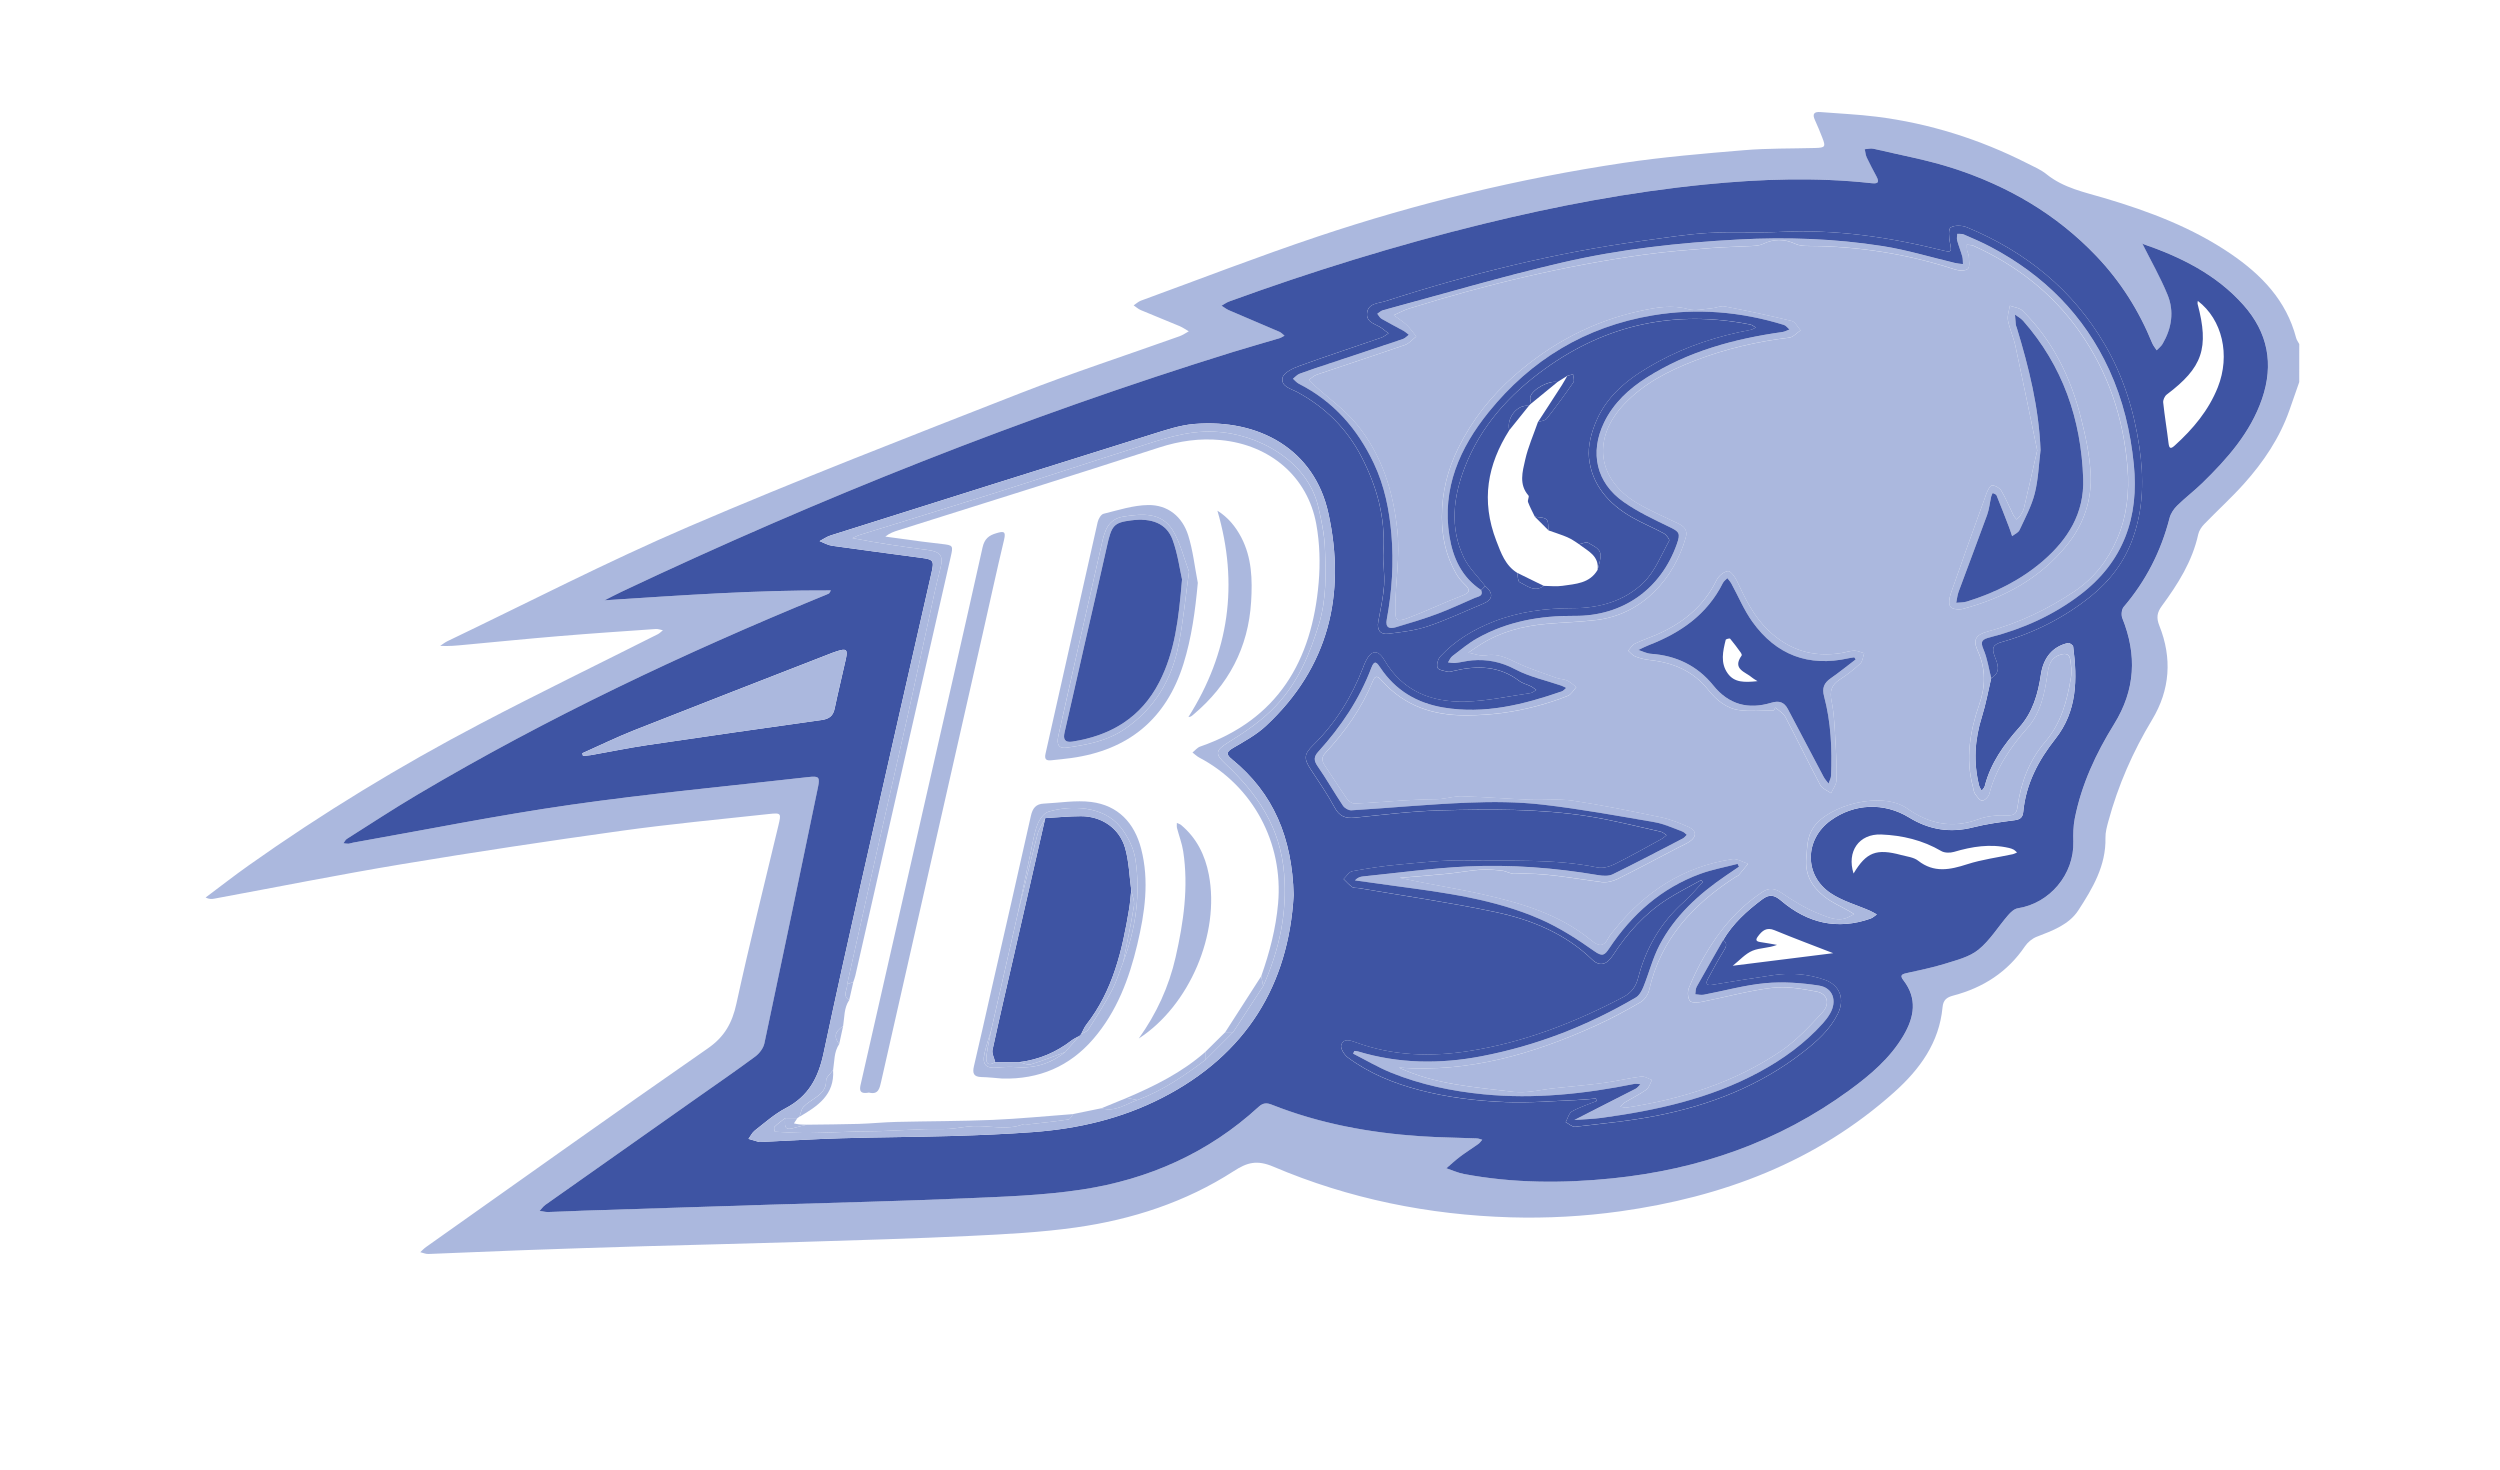 <?xml version="1.0" encoding="utf-8"?>
<!-- Generator: Adobe Illustrator 22.1.0, SVG Export Plug-In . SVG Version: 6.00 Build 0)  -->
<svg version="1.1" id="Layer_1" xmlns="http://www.w3.org/2000/svg" xmlns:xlink="http://www.w3.org/1999/xlink" x="0px" y="0px"
	 viewBox="0 0 133.965 78.795" style="enable-background:new 0 0 133.965 78.795;" xml:space="preserve">
<style type="text/css">
	.st0{fill:#4153A4;}
	.st1{fill:#121245;}
	.st2{fill:#ABB8DE;}
	.st3{fill:#2C2C81;}
	.st4{clip-path:url(#SVGID_2_);fill:#4853A4;}
	.st5{clip-path:url(#SVGID_2_);}
	.st6{fill:#B8BBD8;}
	.st7{fill:#EDEDF5;}
	.st8{fill:none;stroke:#121245;stroke-miterlimit:10;}
	.st9{fill:none;stroke:#121245;stroke-miterlimit:10;stroke-dasharray:4.104,4.104;}
	.st10{fill:#3E54A3;}
	.st11{fill:none;stroke:#121245;stroke-miterlimit:10;stroke-dasharray:3.97,3.97;}
	.st12{fill:#FFFFFF;}
</style>
<g>
	<path class="st2" d="M123.207,20.474c-0.175,0.502-0.349,1.005-0.526,1.507
		c-0.524,1.49-1.39,2.775-2.432,3.939c-0.676,0.755-1.432,1.44-2.137,2.17
		c-0.142,0.147-0.274,0.346-0.317,0.541c-0.318,1.451-1.091,2.669-1.95,3.838
		c-0.262,0.357-0.303,0.636-0.133,1.062c0.689,1.73,0.579,3.429-0.389,5.035
		c-1.029,1.708-1.821,3.514-2.343,5.437c-0.079,0.291-0.164,0.596-0.157,0.893
		c0.034,1.494-0.693,2.715-1.456,3.887c-0.497,0.764-1.383,1.089-2.226,1.413
		c-0.242,0.093-0.484,0.295-0.631,0.511c-0.937,1.386-2.247,2.221-3.836,2.64
		c-0.366,0.096-0.544,0.239-0.581,0.629c-0.178,1.895-1.216,3.319-2.579,4.54
		c-4.191,3.756-9.223,5.629-14.701,6.395c-1.935,0.27-3.915,0.379-5.868,0.321
		c-4.388-0.13-8.659-0.992-12.705-2.713c-0.893-0.38-1.412-0.227-2.133,0.239
		c-2.576,1.661-5.446,2.591-8.458,3.017c-1.867,0.264-3.762,0.361-5.648,0.452
		c-3.011,0.144-6.025,0.228-9.038,0.322c-2.818,0.088-5.637,0.15-8.455,0.232
		c-2.193,0.064-4.386,0.136-6.579,0.215c-1.658,0.06-3.315,0.139-4.972,0.2
		c-0.145,0.005-0.292-0.062-0.438-0.096c0.103-0.093,0.199-0.197,0.311-0.277
		c5.027-3.556,10.04-7.132,15.098-10.643c0.9-0.625,1.307-1.364,1.533-2.4
		c0.695-3.191,1.491-6.361,2.249-9.538c0.159-0.667,0.16-0.694-0.519-0.621
		c-2.641,0.286-5.287,0.536-7.917,0.902c-3.921,0.546-7.838,1.136-11.743,1.786
		c-3.361,0.559-6.704,1.229-10.056,1.848c-0.132,0.024-0.267,0.033-0.458-0.062
		c0.765-0.572,1.518-1.161,2.297-1.713c3.967-2.812,8.114-5.337,12.418-7.594
		c3.146-1.65,6.342-3.202,9.514-4.801c0.102-0.051,0.185-0.141,0.276-0.213
		c-0.128-0.024-0.257-0.076-0.382-0.067c-1.725,0.12-3.45,0.236-5.173,0.38
		c-1.706,0.142-3.409,0.313-5.113,0.471c-0.407,0.038-0.813,0.079-1.268,0.052
		c0.133-0.086,0.258-0.189,0.4-0.256c4.299-2.057,8.538-4.252,12.914-6.13
		c5.854-2.513,11.8-4.815,17.733-7.138c2.825-1.105,5.715-2.046,8.573-3.067
		c0.174-0.062,0.33-0.174,0.495-0.263c-0.164-0.095-0.32-0.208-0.493-0.281
		c-0.691-0.291-1.389-0.566-2.079-0.858c-0.138-0.058-0.255-0.168-0.381-0.253
		c0.129-0.085,0.247-0.2,0.388-0.252c3.152-1.153,6.283-2.366,9.464-3.433
		c5.341-1.79,10.807-3.113,16.379-3.947c2.149-0.321,4.32-0.503,6.487-0.684
		c1.26-0.105,2.531-0.082,3.797-0.117c0.544-0.015,0.579-0.064,0.386-0.554
		c-0.125-0.315-0.25-0.631-0.393-0.939C97.101,6.104,97.208,5.977,97.561,6.006
		c0.995,0.081,1.995,0.122,2.984,0.246c2.844,0.356,5.539,1.209,8.095,2.504
		c0.35,0.177,0.723,0.336,1.024,0.579c0.924,0.747,2.048,0.965,3.141,1.29
		c2.369,0.705,4.672,1.573,6.733,2.977c1.649,1.124,2.979,2.501,3.502,4.505
		c0.03,0.117,0.111,0.22,0.168,0.329
		C123.207,19.116,123.207,19.795,123.207,20.474z M44.523,31.638
		c-0.068,0.113-0.079,0.155-0.103,0.166c-0.113,0.053-0.229,0.098-0.345,0.146
		c-7.459,3.061-14.731,6.504-21.675,10.614c-1.29,0.764-2.545,1.587-3.812,2.389
		c-0.077,0.049-0.119,0.153-0.177,0.231c0.086,0.01,0.173,0.033,0.258,0.027
		c0.088-0.006,0.173-0.043,0.261-0.059c3.883-0.685,7.752-1.469,11.654-2.027
		c4.237-0.606,8.503-1.002,12.757-1.488c0.544-0.062,0.607,0.006,0.496,0.541
		c-0.951,4.578-1.9,9.156-2.872,13.729c-0.056,0.262-0.27,0.543-0.491,0.707
		c-1.032,0.765-2.093,1.493-3.144,2.233c-2.7,1.903-5.401,3.804-8.098,5.711
		c-0.12,0.085-0.208,0.215-0.31,0.324c0.152,0.023,0.304,0.069,0.455,0.065
		c0.642-0.017,1.284-0.054,1.926-0.075c3.318-0.108,6.637-0.214,9.955-0.319
		c3.461-0.109,6.924-0.187,10.383-0.336c2.119-0.092,4.253-0.155,6.344-0.475
		c3.563-0.544,6.775-1.965,9.464-4.432c0.242-0.222,0.437-0.222,0.715-0.112
		c2.564,1.014,5.242,1.506,7.981,1.688c0.997,0.066,1.997,0.074,2.995,0.114
		c0.098,0.004,0.194,0.048,0.291,0.073c-0.067,0.074-0.123,0.163-0.202,0.22
		c-0.319,0.228-0.654,0.436-0.967,0.672c-0.262,0.197-0.503,0.423-0.754,0.636
		c0.314,0.105,0.622,0.248,0.944,0.308c2.635,0.497,5.283,0.505,7.944,0.234
		c4.643-0.473,8.911-1.949,12.698-4.714c1.128-0.824,2.195-1.722,2.916-2.952
		c0.575-0.981,0.743-1.974-0.008-2.948c-0.193-0.25-0.109-0.321,0.144-0.379
		c0.695-0.161,1.4-0.294,2.08-0.507c0.622-0.195,1.313-0.362,1.798-0.757
		c0.62-0.505,1.056-1.232,1.589-1.849c0.135-0.157,0.326-0.338,0.513-0.366
		c1.723-0.265,3.028-1.824,2.981-3.577c-0.011-0.407-0.005-0.826,0.073-1.223
		c0.358-1.829,1.135-3.498,2.108-5.066c1.139-1.837,1.235-3.711,0.441-5.684
		c-0.068-0.168-0.036-0.471,0.076-0.603c1.196-1.397,2-2.987,2.458-4.765
		c0.062-0.241,0.227-0.484,0.407-0.661c0.432-0.425,0.921-0.792,1.354-1.216
		c1.337-1.305,2.57-2.693,3.192-4.502c0.641-1.865,0.317-3.556-1-5.035
		c-1.472-1.653-3.386-2.584-5.435-3.287c-0.033-0.011-0.081,0.022,0.017-0.008
		c0.459,0.918,0.973,1.812,1.359,2.758c0.362,0.888,0.216,1.793-0.269,2.625
		c-0.076,0.131-0.209,0.229-0.315,0.343c-0.082-0.129-0.187-0.249-0.244-0.389
		c-0.707-1.74-1.696-3.3-2.991-4.66c-2.13-2.237-4.724-3.745-7.633-4.693
		c-1.402-0.457-2.868-0.72-4.308-1.059c-0.146-0.034-0.312,0.015-0.468,0.026
		c0.034,0.148,0.043,0.307,0.106,0.442c0.158,0.34,0.34,0.668,0.513,1.001
		c0.141,0.27,0.163,0.423-0.243,0.378c-2.977-0.328-5.956-0.227-8.927,0.068
		c-4.019,0.4-7.98,1.152-11.902,2.115c-4.616,1.133-9.15,2.534-13.615,4.158
		c-0.141,0.051-0.266,0.147-0.399,0.223c0.131,0.082,0.254,0.182,0.394,0.243
		c0.901,0.389,1.808,0.767,2.709,1.157c0.101,0.044,0.181,0.137,0.271,0.207
		c-0.092,0.047-0.18,0.108-0.278,0.138c-0.838,0.251-1.68,0.485-2.515,0.745
		c-11.221,3.483-22.107,7.819-32.727,12.836c-0.309,0.146-0.611,0.307-0.916,0.461
		C36.435,31.906,40.444,31.618,44.523,31.638z"/>
	<path class="st10" d="M44.523,31.638c-4.079-0.02-8.088,0.268-12.127,0.53
		c0.305-0.154,0.607-0.315,0.916-0.461c10.619-5.017,21.506-9.354,32.727-12.836
		c0.835-0.259,1.678-0.494,2.515-0.745c0.098-0.029,0.185-0.091,0.278-0.138
		c-0.09-0.07-0.17-0.163-0.271-0.207c-0.901-0.39-1.807-0.768-2.709-1.157
		c-0.14-0.06-0.263-0.161-0.394-0.243c0.133-0.075,0.258-0.171,0.399-0.223
		c4.465-1.625,8.999-3.026,13.615-4.158c3.922-0.962,7.882-1.715,11.902-2.115
		c2.97-0.295,5.949-0.396,8.927-0.068c0.406,0.045,0.384-0.108,0.243-0.378
		c-0.174-0.332-0.355-0.661-0.513-1.001c-0.063-0.134-0.072-0.294-0.106-0.442
		c0.157-0.011,0.322-0.061,0.468-0.026c1.44,0.339,2.906,0.602,4.308,1.059
		c2.909,0.948,5.503,2.456,7.633,4.693c1.296,1.361,2.284,2.92,2.991,4.66
		c0.057,0.14,0.161,0.26,0.244,0.389c0.106-0.113,0.239-0.212,0.315-0.343
		c0.486-0.832,0.632-1.738,0.269-2.625c-0.386-0.946-0.9-1.84-1.359-2.758
		c-0.098,0.029-0.05-0.003-0.017,0.008c2.049,0.703,3.963,1.634,5.435,3.287
		c1.317,1.479,1.641,3.17,1,5.035c-0.622,1.809-1.855,3.197-3.192,4.502
		c-0.434,0.423-0.922,0.791-1.354,1.216c-0.181,0.177-0.345,0.42-0.407,0.661
		c-0.458,1.778-1.262,3.367-2.458,4.765c-0.113,0.131-0.144,0.434-0.076,0.603
		c0.794,1.973,0.699,3.847-0.441,5.684c-0.973,1.568-1.749,3.237-2.108,5.066
		c-0.078,0.398-0.084,0.816-0.073,1.223c0.047,1.752-1.258,3.312-2.981,3.577
		c-0.187,0.029-0.377,0.21-0.513,0.366c-0.533,0.616-0.969,1.344-1.589,1.849
		c-0.485,0.395-1.175,0.562-1.798,0.757c-0.679,0.213-1.384,0.347-2.08,0.507
		c-0.253,0.058-0.336,0.129-0.144,0.379c0.751,0.974,0.583,1.968,0.008,2.948
		c-0.721,1.23-1.788,2.128-2.916,2.952c-3.787,2.765-8.055,4.24-12.698,4.714
		c-2.661,0.271-5.309,0.262-7.944-0.234c-0.323-0.061-0.63-0.204-0.944-0.308
		c0.25-0.213,0.491-0.439,0.754-0.636c0.314-0.236,0.648-0.444,0.967-0.672
		c0.079-0.057,0.135-0.146,0.202-0.22c-0.097-0.025-0.193-0.069-0.291-0.073
		c-0.998-0.04-1.999-0.048-2.995-0.114c-2.739-0.182-5.417-0.674-7.981-1.688
		c-0.278-0.11-0.473-0.11-0.715,0.112c-2.688,2.467-5.901,3.888-9.464,4.432
		c-2.09,0.319-4.225,0.383-6.344,0.475c-3.459,0.149-6.922,0.227-10.383,0.336
		c-3.318,0.105-6.637,0.211-9.955,0.319c-0.642,0.021-1.284,0.058-1.926,0.075
		c-0.151,0.004-0.304-0.042-0.455-0.065c0.103-0.109,0.19-0.239,0.31-0.324
		c2.697-1.907,5.398-3.808,8.098-5.711c1.051-0.74,2.111-1.468,3.144-2.233
		c0.221-0.164,0.436-0.445,0.491-0.707c0.973-4.573,1.921-9.151,2.872-13.729
		c0.111-0.535,0.048-0.603-0.496-0.541c-4.254,0.486-8.52,0.882-12.757,1.488
		c-3.901,0.558-7.771,1.342-11.654,2.027c-0.088,0.015-0.173,0.053-0.261,0.059
		c-0.085,0.005-0.172-0.017-0.258-0.027c0.058-0.078,0.1-0.182,0.177-0.231
		c1.267-0.802,2.522-1.626,3.812-2.389c6.944-4.11,14.217-7.553,21.675-10.614
		c0.115-0.047,0.232-0.092,0.345-0.146C44.444,31.792,44.455,31.751,44.523,31.638z
		 M80.876,23.053c-1.165,1.841-1.532,3.758-0.693,5.931
		c0.252,0.652,0.478,1.315,1.116,1.712c0.04,0.172,0.028,0.448,0.128,0.497
		c0.401,0.197,0.802,0.567,1.297,0.201c0.334,0.002,0.674,0.046,1.001-0.002
		c0.703-0.103,1.457-0.126,1.883-0.852c0.054-0.222,0.129-0.441,0.157-0.666
		c0.062-0.485-0.374-0.599-0.663-0.79c-0.1-0.066-0.319,0.048-0.484,0.08
		c-0.14-0.092-0.275-0.192-0.421-0.273c-0.139-0.076-0.286-0.138-0.434-0.194
		c-0.259-0.097-0.521-0.183-0.781-0.274c-0.031-0.202,0.007-0.48-0.111-0.587
		c-0.138-0.127-0.411-0.106-0.626-0.15c-0.124-0.259-0.264-0.513-0.364-0.781
		c-0.038-0.101,0.078-0.289,0.024-0.35c-0.524-0.598-0.319-1.281-0.178-1.911
		c0.155-0.692,0.45-1.353,0.684-2.028c0.16-0.058,0.382-0.069,0.471-0.183
		c0.498-0.632,0.973-1.284,1.43-1.946c0.066-0.095-0.008-0.287-0.018-0.435
		c-0.104,0.03-0.208,0.059-0.312,0.089c-0.177,0.111-0.354,0.223-0.532,0.334
		c-0.429-0.107-1.342,0.381-1.446,0.79c-0.028,0.109,0.024,0.239,0.04,0.359
		c-0.042,0.042-0.085,0.085-0.127,0.127C81.312,21.654,80.713,22.4,80.876,23.053z
		 M79.587,31.406c-0.388-0.506-0.877-0.964-1.146-1.527
		c-0.764-1.6-0.572-3.237,0.051-4.837c0.861-2.215,2.385-3.899,4.29-5.273
		c3.323-2.398,6.994-3.17,11.003-2.378c0.106,0.021,0.199,0.108,0.299,0.164
		c-0.092,0.042-0.18,0.105-0.277,0.123c-1.732,0.324-3.394,0.858-4.944,1.701
		c-1.384,0.753-2.661,1.659-3.312,3.154c-0.268,0.617-0.474,1.355-0.405,2.006
		c0.153,1.443,1.056,2.466,2.292,3.177c0.555,0.319,1.154,0.561,1.717,0.867
		c0.136,0.074,0.326,0.332,0.291,0.394c-0.43,0.773-0.769,1.66-1.385,2.254
		c-1.015,0.98-2.348,1.362-3.785,1.362c-1.452,0-2.884,0.185-4.249,0.722
		c-1.076,0.423-2.052,1.009-2.843,1.86c-0.131,0.141-0.212,0.438-0.154,0.606
		c0.043,0.123,0.349,0.169,0.545,0.217c0.096,0.024,0.212-0.018,0.315-0.043
		c1.245-0.299,2.437-0.285,3.518,0.533c0.18,0.136,0.422,0.189,0.63,0.292
		c0.101,0.051,0.189,0.13,0.282,0.196c-0.105,0.058-0.205,0.152-0.315,0.168
		c-1.161,0.166-2.322,0.425-3.488,0.454c-1.806,0.044-3.357-0.551-4.335-2.224
		c-0.342-0.585-0.699-0.543-1,0.059c-0.056,0.111-0.098,0.23-0.143,0.346
		c-0.604,1.565-1.466,2.965-2.668,4.146c-0.498,0.49-0.515,0.723-0.137,1.303
		c0.439,0.671,0.9,1.332,1.278,2.037c0.255,0.475,0.571,0.606,1.08,0.554
		c1.524-0.155,3.049-0.349,4.578-0.391c2.657-0.072,5.322-0.097,7.958,0.318
		c1.301,0.205,2.582,0.539,3.87,0.825c0.11,0.024,0.203,0.123,0.304,0.188
		c-0.094,0.07-0.181,0.153-0.282,0.209c-0.829,0.453-1.652,0.921-2.499,1.34
		c-0.271,0.134-0.63,0.239-0.912,0.18c-2.344-0.486-4.72-0.33-7.083-0.38
		c-1.189-0.025-2.384,0.115-3.573,0.223c-0.834,0.076-1.665,0.203-2.488,0.356
		c-0.176,0.033-0.314,0.273-0.469,0.418c0.153,0.147,0.293,0.313,0.465,0.431
		c0.092,0.063,0.242,0.038,0.365,0.059c2.425,0.417,4.865,0.766,7.271,1.273
		c1.933,0.408,3.755,1.138,5.224,2.557c0.39,0.377,0.775,0.284,1.105-0.226
		c0.773-1.195,1.705-2.235,2.907-3.006c0.59-0.378,1.221-0.692,1.834-1.035
		c0.025,0.039,0.049,0.079,0.074,0.118c-0.335,0.354-0.647,0.733-1.009,1.056
		c-1.238,1.104-2.037,2.478-2.449,4.063c-0.132,0.508-0.378,0.813-0.812,1.042
		c-2.609,1.371-5.33,2.428-8.255,2.886c-2.056,0.322-4.092,0.261-6.071-0.468
		c-0.298-0.11-0.655-0.224-0.775,0.145c-0.056,0.171,0.161,0.525,0.35,0.666
		c1.147,0.853,2.455,1.383,3.827,1.744c1.521,0.4,3.061,0.587,4.645,0.65
		c1.268,0.05,2.511-0.059,3.765-0.109c0.356-0.014,0.71-0.055,1.065-0.083
		c0.009,0.046,0.018,0.092,0.027,0.138c-0.44,0.178-0.9,0.32-1.311,0.55
		c-0.168,0.094-0.23,0.379-0.34,0.577c0.17,0.087,0.352,0.267,0.509,0.248
		c1.451-0.171,2.912-0.305,4.343-0.587c2.87-0.564,5.554-1.604,7.884-3.426
		c0.732-0.572,1.426-1.188,1.849-2.045c0.386-0.781,0.114-1.529-0.705-1.818
		c-0.889-0.314-1.814-0.386-2.746-0.25c-1.093,0.159-2.184,0.339-3.273,0.519
		c-0.301,0.05-0.381-0.055-0.245-0.31c0.269-0.503,0.541-1.006,0.839-1.492
		c0.136-0.222,0.246-0.402-0.018-0.593c0.525-0.894,1.275-1.57,2.094-2.185
		c0.381-0.286,0.642-0.246,1.017,0.073c1.405,1.196,3.003,1.586,4.786,0.958
		c0.123-0.043,0.226-0.146,0.338-0.221c-0.118-0.064-0.231-0.137-0.354-0.191
		c-0.713-0.314-1.495-0.525-2.13-0.955c-1.425-0.964-1.385-2.88,0.008-3.89
		c1.26-0.914,2.864-0.983,4.209-0.159c1.077,0.66,2.204,0.84,3.438,0.523
		c0.721-0.185,1.468-0.279,2.208-0.378c0.301-0.04,0.438-0.141,0.468-0.453
		c0.141-1.491,0.808-2.754,1.722-3.91c1.17-1.479,1.181-3.193,0.952-4.944
		c-0.01-0.077-0.196-0.205-0.273-0.188c-0.839,0.184-1.326,0.804-1.456,1.688
		c-0.152,1.032-0.434,2.021-1.157,2.831c-0.826,0.925-1.54,1.922-1.853,3.153
		c-0.023,0.089-0.108,0.162-0.165,0.242c-0.046-0.091-0.112-0.177-0.136-0.274
		c-0.311-1.244-0.238-2.466,0.149-3.69c0.213-0.676,0.335-1.38,0.499-2.071
		c0.551-0.314,0.338-0.775,0.184-1.177c-0.167-0.435-0.088-0.623,0.38-0.756
		c1.754-0.497,3.356-1.311,4.778-2.455c1.02-0.821,1.787-1.834,2.238-3.077
		c0.585-1.614,0.606-3.257,0.357-4.937c-0.286-1.93-0.853-3.758-1.834-5.445
		c-1.724-2.967-4.254-5.003-7.395-6.307c-0.26-0.108-0.661-0.129-0.877,0.004
		c-0.135,0.083-0.098,0.542-0.043,0.813c0.102,0.503,0.096,0.539-0.416,0.412
		c-2.863-0.711-5.753-1.139-8.717-0.984c-1.272,0.066-2.553-0.021-3.824,0.055
		c-1.151,0.069-2.296,0.256-3.441,0.41c-4.72,0.636-9.321,1.782-13.847,3.244
		c-0.379,0.123-0.945,0.1-0.99,0.659c-0.042,0.52,0.52,0.564,0.82,0.812
		c0.107,0.088,0.222,0.167,0.333,0.25c-0.128,0.079-0.247,0.186-0.386,0.234
		c-1.468,0.508-2.945,0.989-4.404,1.52c-0.34,0.123-0.825,0.356-0.887,0.621
		c-0.112,0.48,0.453,0.596,0.801,0.785c1.483,0.807,2.635,1.943,3.416,3.441
		c0.83,1.591,1.299,3.266,1.182,5.085c-0.038,0.6,0.084,1.21,0.041,1.809
		c-0.048,0.655-0.191,1.304-0.314,1.952c-0.084,0.441,0.101,0.704,0.521,0.655
		c0.718-0.083,1.453-0.172,2.134-0.4c1.009-0.338,1.977-0.8,2.963-1.209
		C80.005,32.131,80.046,31.792,79.587,31.406z M69.322,47.964
		c-0.077-3.071-1.079-5.461-3.303-7.273c-0.316-0.257-0.32-0.391,0.049-0.608
		c0.613-0.36,1.258-0.71,1.772-1.189c3.356-3.128,4.297-7.044,3.343-11.391
		c-0.75-3.417-3.702-5.065-7.179-4.784c-0.768,0.062-1.529,0.32-2.274,0.553
		c-5.743,1.796-11.481,3.607-17.219,5.42c-0.208,0.066-0.395,0.201-0.592,0.303
		c0.221,0.086,0.436,0.217,0.665,0.25c1.589,0.227,3.181,0.43,4.772,0.646
		c0.675,0.092,0.708,0.15,0.553,0.828c-0.564,2.472-1.131,4.943-1.689,7.416
		c-1.375,6.096-2.786,12.184-4.088,18.295c-0.287,1.348-0.818,2.32-2.041,2.96
		c-0.594,0.311-1.111,0.776-1.646,1.192c-0.142,0.11-0.225,0.296-0.336,0.446
		c0.19,0.056,0.381,0.113,0.571,0.168c0.016,0.005,0.036,0,0.053-0.001
		c1.46-0.069,2.919-0.16,4.379-0.202c1.98-0.058,3.961-0.063,5.94-0.121
		c1.425-0.041,2.85-0.102,4.272-0.206c2.424-0.177,4.755-0.716,6.939-1.834
		C66.801,56.51,69.052,52.753,69.322,47.964z M31.201,40.364
		c0.012,0.046,0.025,0.091,0.037,0.137c0.138-0.011,0.278-0.012,0.414-0.036
		c1.019-0.18,2.034-0.39,3.057-0.542c3.104-0.461,6.21-0.905,9.318-1.341
		c0.389-0.055,0.612-0.204,0.696-0.602c0.187-0.891,0.404-1.775,0.602-2.664
		c0.114-0.513,0.033-0.582-0.47-0.422c-0.085,0.027-0.17,0.056-0.253,0.088
		c-3.542,1.381-7.087,2.754-10.623,4.151C33.039,39.506,32.127,39.952,31.201,40.364z
		 M117.771,16.123c-0.008,0.087-0.021,0.125-0.012,0.156
		c0.629,2.375,0.27,3.416-1.65,4.862c-0.112,0.084-0.206,0.29-0.192,0.427
		c0.076,0.726,0.199,1.448,0.285,2.173c0.036,0.307,0.117,0.33,0.339,0.128
		c0.976-0.885,1.81-1.877,2.302-3.114
		C119.527,19.032,119.086,17.123,117.771,16.123z M99.325,46.808
		c0.685-1.143,1.217-1.352,2.553-0.991c0.309,0.084,0.67,0.118,0.906,0.303
		c0.851,0.667,1.703,0.491,2.628,0.192c0.793-0.256,1.633-0.363,2.452-0.54
		c0.077-0.017,0.148-0.061,0.222-0.093c-0.062-0.052-0.118-0.116-0.188-0.154
		c-0.076-0.042-0.163-0.068-0.248-0.088c-1.003-0.232-1.974-0.075-2.944,0.212
		c-0.208,0.062-0.503,0.059-0.681-0.045c-0.997-0.584-2.085-0.841-3.214-0.887
		C99.609,44.669,98.952,45.635,99.325,46.808z M92.85,51.751
		c1.842-0.231,3.589-0.449,5.385-0.674c-1.043-0.405-2.101-0.799-3.144-1.23
		c-0.43-0.177-0.658,0.021-0.887,0.326c-0.146,0.195-0.104,0.275,0.127,0.309
		c0.299,0.043,0.595,0.1,0.893,0.151c-0.45,0.179-0.921,0.15-1.313,0.312
		C93.522,51.106,93.216,51.462,92.85,51.751z"/>
	<path class="st2" d="M106.703,36.335c-0.163,0.691-0.285,1.396-0.499,2.071
		c-0.386,1.223-0.459,2.446-0.149,3.69c0.024,0.097,0.09,0.183,0.136,0.274
		c0.056-0.08,0.142-0.153,0.165-0.242c0.313-1.231,1.027-2.227,1.853-3.153
		c0.723-0.81,1.005-1.799,1.157-2.831c0.13-0.884,0.617-1.504,1.456-1.688
		c0.077-0.017,0.263,0.111,0.273,0.188c0.229,1.751,0.217,3.465-0.952,4.944
		c-0.914,1.156-1.581,2.419-1.722,3.91c-0.03,0.312-0.167,0.413-0.468,0.453
		c-0.74,0.099-1.487,0.193-2.208,0.378c-1.234,0.317-2.361,0.137-3.438-0.523
		c-1.344-0.824-2.948-0.756-4.209,0.159c-1.393,1.01-1.433,2.926-0.008,3.89
		c0.635,0.429,1.416,0.641,2.13,0.955c0.122,0.054,0.236,0.127,0.354,0.191
		c-0.112,0.075-0.215,0.177-0.338,0.221c-1.783,0.628-3.381,0.237-4.786-0.958
		c-0.375-0.319-0.636-0.359-1.017-0.073c-0.819,0.615-1.569,1.291-2.094,2.185
		c-0.475,0.833-0.954,1.663-1.418,2.501c-0.063,0.114-0.053,0.268-0.076,0.404
		c0.151,0.01,0.309,0.051,0.453,0.024c1.104-0.208,2.196-0.518,3.309-0.62
		c0.946-0.087,1.926-0.016,2.868,0.13c0.755,0.117,0.981,0.825,0.593,1.498
		c-0.106,0.184-0.237,0.358-0.379,0.517c-0.977,1.09-2.145,1.932-3.426,2.624
		c-2.637,1.424-5.506,2.049-8.439,2.45c-0.437,0.06-0.882,0.07-1.458,0.113
		c1.19-0.605,2.238-1.134,3.282-1.673c0.102-0.052,0.175-0.16,0.261-0.242
		c-0.11-0.007-0.226-0.039-0.33-0.018c-2.67,0.537-5.352,0.824-8.082,0.556
		c-1.701-0.167-3.353-0.514-4.934-1.152c-0.707-0.285-1.369-0.682-2.052-1.027
		c0.022-0.048,0.044-0.095,0.066-0.143c0.067,0.008,0.136,0.008,0.199,0.027
		c2.183,0.657,4.389,0.682,6.615,0.256c2.941-0.564,5.691-1.634,8.268-3.147
		c0.185-0.109,0.321-0.357,0.407-0.569c0.3-0.741,0.495-1.533,0.863-2.236
		c0.821-1.568,2.099-2.732,3.546-3.718c0.238-0.162,0.476-0.324,0.713-0.486
		c-0.025-0.051-0.05-0.101-0.075-0.152c-0.667,0.175-1.353,0.298-1.998,0.534
		c-2.086,0.763-3.667,2.17-4.885,3.998c-0.245,0.368-0.361,0.451-0.792,0.146
		c-0.911-0.644-1.868-1.262-2.886-1.709c-2.461-1.08-5.11-1.426-7.749-1.78
		c-0.732-0.098-1.463-0.203-2.195-0.305c0.137-0.14,0.27-0.194,0.408-0.208
		c1.861-0.188,3.719-0.446,5.585-0.536c2.355-0.113,4.705,0.069,7.035,0.463
		c0.254,0.043,0.564,0.064,0.781-0.042c1.264-0.616,2.509-1.272,3.757-1.92
		c0.084-0.044,0.146-0.131,0.219-0.198c-0.082-0.061-0.155-0.146-0.246-0.18
		c-0.486-0.176-0.966-0.407-1.469-0.494c-2.001-0.347-4.002-0.712-6.017-0.944
		c-1.323-0.152-2.674-0.159-4.007-0.105c-2.082,0.085-4.159,0.283-6.239,0.411
		c-0.147,0.009-0.361-0.118-0.447-0.246c-0.466-0.696-0.88-1.428-1.359-2.116
		c-0.217-0.312-0.209-0.512,0.041-0.787c1.21-1.332,2.199-2.808,2.842-4.5
		c0.17-0.447,0.312-0.24,0.475,0.004c0.811,1.212,1.954,1.898,3.382,2.137
		c2.206,0.369,4.289-0.154,6.346-0.866c0.089-0.031,0.157-0.122,0.235-0.186
		c-0.09-0.042-0.177-0.093-0.271-0.125c-0.823-0.283-1.698-0.466-2.457-0.869
		c-0.753-0.4-1.496-0.549-2.312-0.482c-0.301,0.025-0.598,0.104-0.899,0.14
		c-0.129,0.015-0.263-0.018-0.395-0.03c0.075-0.114,0.127-0.257,0.229-0.335
		c0.438-0.334,0.865-0.695,1.343-0.962c1.615-0.903,3.366-1.212,5.207-1.197
		c2.595,0.021,4.629-1.439,5.483-3.849c0.207-0.585,0.129-0.661-0.419-0.926
		c-0.832-0.401-1.68-0.802-2.432-1.329c-1.468-1.029-1.833-2.645-1.046-4.263
		c0.508-1.045,1.34-1.807,2.298-2.413c2.216-1.4,4.687-2.069,7.257-2.43
		c0.129-0.018,0.251-0.09,0.377-0.137c-0.099-0.083-0.185-0.209-0.299-0.244
		c-2.305-0.714-4.657-0.91-7.036-0.511c-3.587,0.602-6.521,2.374-8.79,5.19
		c-1.545,1.918-2.505,4.08-2.098,6.633c0.187,1.177,0.664,2.21,1.703,2.899
		c0.124,0.33-0.154,0.336-0.338,0.416c-0.67,0.289-1.33,0.603-2.013,0.857
		c-0.733,0.272-1.483,0.501-2.234,0.72c-0.33,0.097-0.561,0.028-0.476-0.423
		c0.282-1.511,0.38-3.032,0.248-4.57c-0.112-1.311-0.37-2.578-0.932-3.771
		c-0.877-1.862-2.169-3.341-4.028-4.286c-0.119-0.061-0.21-0.177-0.314-0.267
		c0.118-0.092,0.223-0.22,0.356-0.269c0.535-0.198,1.078-0.375,1.62-0.555
		c1.304-0.434,2.61-0.863,3.912-1.304c0.119-0.04,0.214-0.151,0.32-0.229
		c-0.096-0.072-0.185-0.157-0.289-0.215c-0.39-0.217-0.789-0.418-1.174-0.642
		c-0.095-0.056-0.152-0.178-0.226-0.269c0.1-0.064,0.191-0.159,0.3-0.188
		c3.203-0.865,6.389-1.807,9.619-2.558c3.092-0.718,6.247-1.062,9.427-1.232
		c2.597-0.139,5.169-0.049,7.726,0.351c1.316,0.206,2.602,0.603,3.903,0.91
		c0.133,0.031,0.272,0.037,0.408,0.055c-0.01-0.135,0.001-0.275-0.035-0.402
		c-0.082-0.292-0.197-0.575-0.277-0.867c-0.03-0.108,0.002-0.233,0.006-0.351
		c0.118,0.009,0.248-0.012,0.351,0.033c0.49,0.214,0.984,0.424,1.456,0.675
		c2.83,1.502,4.993,3.646,6.338,6.584c0.737,1.609,1.138,3.301,1.316,5.052
		c0.289,2.834-0.548,5.218-2.856,6.982c-1.451,1.109-3.091,1.846-4.856,2.296
		c-0.399,0.102-0.535,0.203-0.343,0.646
		C106.497,35.28,106.571,35.82,106.703,36.335z M74.966,57.211
		c1.937,0.904,4.054,1.044,6.136,1.294c0.718,0.086,1.471-0.12,2.208-0.196
		c0.881-0.091,1.765-0.168,2.643-0.286c0.672-0.09,1.333-0.254,2.005-0.34
		c0.177-0.023,0.376,0.119,0.565,0.186c-0.095,0.175-0.148,0.409-0.294,0.514
		c-0.361,0.258-0.767,0.453-1.148,0.683c-0.096,0.058-0.17,0.155-0.254,0.233
		c0.116,0.018,0.236,0.066,0.346,0.049c2.943-0.459,5.747-1.335,8.232-3.008
		c0.843-0.567,1.564-1.34,2.256-2.097c0.43-0.47,0.262-1.001-0.32-1.112
		c-0.781-0.149-1.605-0.293-2.382-0.2c-1.269,0.152-2.513,0.505-3.772,0.753
		c-0.209,0.041-0.548,0.06-0.63-0.054c-0.118-0.163-0.137-0.49-0.056-0.69
		c0.233-0.577,0.509-1.141,0.818-1.681c0.79-1.379,1.786-2.58,3.127-3.466
		c0.358-0.236,0.646-0.205,1.019,0.048c0.643,0.436,1.32,0.855,2.04,1.132
		c0.479,0.185,1.033,0.453,1.593,0.146c0.085-0.047,0.172-0.091,0.259-0.137
		c-0.087-0.053-0.172-0.109-0.261-0.16c-0.446-0.256-0.934-0.46-1.33-0.778
		c-0.644-0.516-1.053-1.14-0.969-2.069c0.053-0.59,0.027-1.136,0.395-1.661
		c0.829-1.182,3.653-1.947,5.011-0.992c1.152,0.81,2.412,1.097,3.806,0.576
		c0.47-0.176,1.015-0.223,1.521-0.208c0.399,0.012,0.533-0.073,0.585-0.464
		c0.171-1.283,0.631-2.487,1.466-3.459c0.877-1.021,1.188-2.212,1.395-3.466
		c0.051-0.31,0.012-0.643-0.038-0.958c-0.042-0.264-0.188-0.36-0.504-0.269
		c-0.566,0.164-0.653,0.588-0.72,1.063c-0.145,1.037-0.37,2.077-1.073,2.873
		c-0.927,1.049-1.682,2.164-2.041,3.531c-0.04,0.152-0.253,0.363-0.382,0.36
		c-0.132-0.003-0.278-0.221-0.383-0.37c-0.068-0.096-0.075-0.236-0.108-0.356
		c-0.414-1.53-0.163-3,0.348-4.465c0.326-0.935,0.337-1.886-0.086-2.816
		c-0.273-0.601-0.136-0.877,0.52-1.055c1.671-0.454,3.209-1.185,4.645-2.147
		c1.057-0.708,1.805-1.67,2.298-2.82c0.525-1.225,0.665-2.507,0.554-3.847
		c-0.22-2.663-1.046-5.103-2.583-7.277c-1.453-2.055-3.388-3.552-5.681-4.585
		c-0.102-0.046-0.23-0.033-0.345-0.048c0.004,0.102-0.004,0.205,0.014,0.304
		c0.02,0.104,0.09,0.203,0.092,0.306c0.006,0.234,0.072,0.558-0.051,0.677
		c-0.124,0.121-0.467,0.107-0.677,0.039c-2.561-0.835-5.185-1.253-7.877-1.262
		c-0.228-0.001-0.477-0.017-0.678-0.11c-0.594-0.275-1.163-0.28-1.753,0.002
		c-0.17,0.081-0.379,0.097-0.572,0.108c-0.739,0.043-1.481,0.051-2.219,0.111
		c-1.185,0.098-2.374,0.187-3.551,0.35c-4.29,0.594-8.488,1.606-12.62,2.892
		c-0.282,0.088-0.546,0.236-0.818,0.356c0.233,0.172,0.484,0.325,0.694,0.522
		c0.194,0.181,0.344,0.409,0.513,0.617c-0.201,0.155-0.379,0.375-0.606,0.454
		c-1.569,0.545-3.149,1.058-4.722,1.592c-0.153,0.052-0.28,0.182-0.419,0.275
		c0.108,0.111,0.211,0.227,0.326,0.331c0.75,0.681,1.6,1.279,2.234,2.054
		c1.341,1.643,1.953,3.566,2.176,5.701c0.145,1.388-0.098,2.716-0.111,4.071
		c-0.007,0.744,0.014,0.862,0.728,0.59c0.965-0.367,1.898-0.816,2.863-1.183
		c0.458-0.174,0.414-0.328,0.115-0.613c-0.178-0.169-0.339-0.371-0.46-0.585
		c-0.527-0.933-0.75-1.917-0.75-3.014c0.001-1.328,0.306-2.538,0.882-3.703
		c0.736-1.489,1.739-2.761,2.992-3.864c1.988-1.751,4.246-2.942,6.835-3.493
		c0.818-0.174,1.632-0.315,2.485-0.077c0.389,0.109,0.846-0.011,1.27-0.045
		c0.23-0.018,0.47-0.144,0.682-0.103c1.206,0.235,2.41,0.489,3.603,0.783
		c0.187,0.046,0.316,0.328,0.472,0.502c-0.204,0.135-0.397,0.365-0.614,0.391
		c-1.728,0.21-3.411,0.6-5.034,1.225c-1.408,0.542-2.744,1.217-3.803,2.334
		c-1.733,1.827-1.461,4.026,0.686,5.302c0.703,0.418,1.466,0.737,2.203,1.096
		c0.32,0.156,0.522,0.352,0.408,0.755c-0.622,2.184-2.306,4.118-4.786,4.418
		c-0.892,0.108-1.794,0.128-2.69,0.209c-1.241,0.112-2.426,0.417-3.495,1.087
		c-0.231,0.145-0.453,0.303-0.68,0.454c0.309,0.054,0.635,0.199,0.923,0.145
		c0.637-0.12,1.131,0.135,1.672,0.393c0.686,0.326,1.418,0.555,2.134,0.815
		c0.183,0.066,0.394,0.061,0.568,0.141c0.178,0.083,0.327,0.23,0.488,0.349
		c-0.15,0.161-0.271,0.395-0.456,0.469c-0.545,0.22-1.109,0.4-1.678,0.552
		c-1.224,0.328-2.458,0.487-3.742,0.494c-1.809,0.009-3.329-0.504-4.537-1.85
		c-0.242-0.269-0.358-0.317-0.505,0.042c-0.59,1.439-1.476,2.684-2.527,3.818
		c-0.21,0.226-0.205,0.421-0.039,0.665c0.4,0.59,0.774,1.196,1.182,1.78
		c0.09,0.129,0.279,0.276,0.417,0.271c0.85-0.032,1.699-0.109,2.548-0.163
		c0.438-0.028,0.877-0.043,1.316-0.061c0.247-0.01,0.497,0.004,0.743-0.021
		c0.387-0.039,0.773-0.157,1.156-0.145c1.206,0.038,2.411,0.133,3.617,0.183
		c0.775,0.032,1.565-0.062,2.325,0.054c1.585,0.24,3.159,0.564,4.729,0.892
		c0.502,0.105,0.991,0.305,1.462,0.515c0.448,0.2,0.452,0.53,0.038,0.797
		c-0.194,0.125-0.412,0.214-0.618,0.321c-1.075,0.561-2.143,1.136-3.229,1.673
		c-0.251,0.124-0.574,0.199-0.847,0.164c-1.55-0.199-3.085-0.522-4.663-0.444
		c-0.218,0.011-0.439-0.141-0.665-0.167c-0.38-0.043-0.768-0.082-1.148-0.055
		c-0.595,0.044-1.185,0.158-1.779,0.217c-0.854,0.086-1.71,0.149-2.565,0.222
		c1.491,0.327,2.975,0.551,4.434,0.88c2.08,0.47,4.126,1.069,5.817,2.458
		c0.415,0.341,0.675,0.379,0.935-0.122c0.081-0.156,0.206-0.291,0.318-0.43
		c1.637-2.044,3.699-3.391,6.316-3.789c0.264-0.04,0.564,0.16,0.848,0.248
		c-0.168,0.206-0.334,0.413-0.507,0.615c-0.032,0.038-0.096,0.047-0.14,0.076
		c-2.283,1.467-4.036,3.334-4.656,6.081c-0.055,0.244-0.255,0.525-0.469,0.65
		c-0.77,0.448-1.558,0.872-2.368,1.24
		C82.182,56.471,78.72,57.486,74.966,57.211z"/>
	<path class="st10" d="M79.371,31.622c-1.04-0.689-1.516-1.722-1.703-2.899
		c-0.406-2.553,0.553-4.715,2.098-6.633c2.269-2.816,5.203-4.588,8.79-5.19
		c2.379-0.399,4.731-0.203,7.036,0.511c0.114,0.035,0.2,0.161,0.299,0.244
		c-0.125,0.047-0.247,0.119-0.377,0.137c-2.57,0.361-5.041,1.03-7.257,2.43
		c-0.958,0.606-1.791,1.368-2.298,2.413c-0.786,1.618-0.422,3.234,1.046,4.263
		c0.752,0.527,1.6,0.928,2.432,1.329c0.548,0.264,0.626,0.341,0.419,0.926
		c-0.853,2.41-2.887,3.871-5.483,3.849c-1.841-0.015-3.593,0.294-5.207,1.197
		c-0.478,0.267-0.905,0.628-1.343,0.962c-0.102,0.078-0.154,0.222-0.229,0.335
		c0.132,0.011,0.266,0.045,0.395,0.03c0.301-0.035,0.597-0.115,0.899-0.14
		c0.815-0.067,1.559,0.082,2.312,0.482c0.759,0.403,1.634,0.587,2.457,0.869
		c0.094,0.032,0.181,0.083,0.271,0.125c-0.078,0.063-0.146,0.155-0.235,0.186
		c-2.057,0.712-4.14,1.235-6.346,0.866c-1.428-0.239-2.572-0.925-3.382-2.137
		c-0.164-0.245-0.306-0.451-0.475-0.004c-0.642,1.692-1.631,3.168-2.842,4.5
		c-0.25,0.275-0.258,0.474-0.041,0.787c0.478,0.688,0.892,1.42,1.359,2.116
		c0.086,0.128,0.3,0.255,0.447,0.246c2.08-0.129,4.157-0.327,6.239-0.411
		c1.333-0.054,2.684-0.047,4.007,0.105c2.015,0.232,4.017,0.597,6.017,0.944
		c0.503,0.087,0.983,0.318,1.469,0.494c0.092,0.033,0.165,0.118,0.246,0.18
		c-0.072,0.067-0.134,0.154-0.219,0.198c-1.248,0.648-2.493,1.304-3.757,1.92
		c-0.217,0.106-0.527,0.085-0.781,0.042c-2.33-0.395-4.68-0.576-7.035-0.463
		c-1.866,0.09-3.724,0.348-5.585,0.536c-0.137,0.014-0.27,0.068-0.408,0.208
		c0.732,0.102,1.463,0.207,2.195,0.305c2.639,0.354,5.288,0.7,7.749,1.78
		c1.018,0.447,1.975,1.065,2.886,1.709c0.431,0.305,0.547,0.222,0.792-0.146
		c1.218-1.828,2.799-3.235,4.885-3.998c0.645-0.236,1.331-0.359,1.998-0.534
		c0.025,0.051,0.05,0.101,0.075,0.152c-0.238,0.162-0.476,0.324-0.713,0.486
		c-1.448,0.987-2.726,2.151-3.546,3.718c-0.368,0.703-0.563,1.495-0.863,2.236
		c-0.086,0.213-0.222,0.46-0.407,0.569c-2.578,1.513-5.327,2.583-8.268,3.147
		c-2.226,0.427-4.432,0.402-6.615-0.256c-0.063-0.019-0.133-0.018-0.199-0.027
		c-0.022,0.048-0.044,0.095-0.066,0.143c0.683,0.346,1.345,0.742,2.052,1.027
		c1.581,0.638,3.234,0.985,4.934,1.152c2.729,0.268,5.412-0.019,8.082-0.556
		c0.105-0.021,0.22,0.011,0.33,0.018c-0.086,0.082-0.159,0.189-0.261,0.242
		c-1.044,0.538-2.092,1.068-3.282,1.673c0.576-0.043,1.02-0.053,1.458-0.113
		c2.933-0.401,5.803-1.027,8.439-2.45c1.282-0.692,2.45-1.535,3.426-2.624
		c0.142-0.159,0.273-0.332,0.379-0.517c0.388-0.673,0.162-1.38-0.593-1.498
		c-0.942-0.147-1.922-0.217-2.868-0.13c-1.112,0.102-2.205,0.412-3.309,0.62
		c-0.144,0.027-0.302-0.014-0.453-0.024c0.024-0.136,0.013-0.29,0.076-0.404
		c0.465-0.838,0.944-1.668,1.418-2.501c0.264,0.191,0.154,0.371,0.018,0.593
		c-0.298,0.486-0.57,0.989-0.839,1.492c-0.136,0.256-0.056,0.36,0.245,0.31
		c1.09-0.181,2.18-0.361,3.273-0.519c0.932-0.135,1.857-0.064,2.746,0.25
		c0.818,0.289,1.09,1.037,0.705,1.818c-0.423,0.857-1.117,1.473-1.849,2.045
		c-2.33,1.822-5.015,2.862-7.884,3.426c-1.431,0.281-2.892,0.416-4.343,0.587
		c-0.158,0.019-0.339-0.16-0.509-0.248c0.11-0.198,0.171-0.483,0.34-0.577
		c0.411-0.23,0.871-0.372,1.311-0.55c-0.009-0.046-0.018-0.092-0.027-0.138
		c-0.355,0.028-0.71,0.069-1.065,0.083c-1.254,0.051-2.496,0.16-3.765,0.109
		c-1.584-0.063-3.125-0.25-4.645-0.65c-1.372-0.361-2.68-0.891-3.827-1.744
		c-0.19-0.141-0.406-0.495-0.35-0.666c0.12-0.37,0.477-0.255,0.775-0.145
		c1.979,0.729,4.014,0.79,6.071,0.468c2.925-0.458,5.646-1.515,8.255-2.886
		c0.435-0.228,0.681-0.534,0.812-1.042c0.412-1.585,1.211-2.959,2.449-4.063
		c0.362-0.323,0.674-0.703,1.009-1.056c-0.025-0.039-0.049-0.079-0.074-0.118
		c-0.613,0.343-1.244,0.657-1.834,1.035c-1.202,0.77-2.135,1.811-2.907,3.006
		c-0.33,0.511-0.714,0.604-1.105,0.226c-1.469-1.419-3.291-2.15-5.224-2.557
		c-2.406-0.507-4.846-0.856-7.271-1.273c-0.123-0.021-0.273,0.004-0.365-0.059
		c-0.173-0.118-0.312-0.285-0.465-0.431c0.155-0.145,0.293-0.385,0.469-0.418
		c0.823-0.153,1.654-0.28,2.488-0.356c1.188-0.108,2.384-0.248,3.573-0.223
		c2.363,0.05,4.739-0.106,7.083,0.38c0.282,0.059,0.641-0.046,0.912-0.18
		c0.847-0.419,1.669-0.886,2.499-1.34c0.102-0.056,0.189-0.139,0.282-0.209
		c-0.101-0.064-0.194-0.163-0.304-0.188c-1.288-0.286-2.569-0.62-3.87-0.825
		c-2.636-0.415-5.301-0.39-7.958-0.318c-1.529,0.042-3.054,0.236-4.578,0.391
		c-0.509,0.052-0.825-0.078-1.08-0.554c-0.378-0.705-0.839-1.366-1.278-2.037
		c-0.379-0.58-0.362-0.813,0.137-1.303c1.202-1.181,2.063-2.581,2.668-4.146
		c0.045-0.116,0.088-0.235,0.143-0.346c0.301-0.602,0.657-0.645,1-0.059
		c0.978,1.673,2.529,2.267,4.335,2.224c1.166-0.028,2.326-0.287,3.488-0.454
		c0.111-0.016,0.211-0.11,0.315-0.168c-0.094-0.066-0.181-0.145-0.282-0.196
		c-0.207-0.103-0.45-0.156-0.63-0.292c-1.08-0.818-2.273-0.832-3.518-0.533
		c-0.104,0.025-0.219,0.066-0.315,0.043c-0.197-0.048-0.503-0.094-0.545-0.217
		c-0.059-0.168,0.023-0.465,0.154-0.606c0.79-0.852,1.767-1.437,2.843-1.86
		c1.366-0.537,2.797-0.722,4.249-0.722c1.437-0,2.769-0.382,3.785-1.362
		c0.616-0.594,0.954-1.481,1.385-2.254c0.035-0.062-0.155-0.32-0.291-0.394
		c-0.563-0.307-1.162-0.548-1.717-0.867c-1.236-0.712-2.139-1.734-2.292-3.177
		c-0.069-0.651,0.137-1.389,0.405-2.006c0.65-1.495,1.928-2.402,3.312-3.154
		c1.55-0.843,3.212-1.377,4.944-1.701c0.097-0.018,0.185-0.081,0.277-0.123
		c-0.099-0.056-0.192-0.143-0.299-0.164c-4.009-0.792-7.68-0.019-11.003,2.378
		c-1.904,1.374-3.428,3.058-4.29,5.273c-0.622,1.6-0.815,3.237-0.051,4.837
		c0.269,0.563,0.758,1.021,1.146,1.527C79.515,31.478,79.443,31.55,79.371,31.622z"
		/>
	<path class="st2" d="M69.322,47.964c-0.27,4.79-2.521,8.546-7.058,10.869
		c-2.184,1.118-4.515,1.658-6.939,1.834c-1.421,0.103-2.847,0.164-4.272,0.206
		c-1.98,0.057-3.961,0.063-5.94,0.121c-1.46,0.043-2.919,0.133-4.379,0.202
		c-0.018,0.001-0.037,0.005-0.053,0.001c-0.191-0.055-0.381-0.112-0.571-0.168
		c0.11-0.151,0.194-0.336,0.336-0.446c0.536-0.416,1.052-0.88,1.646-1.192
		c1.223-0.64,1.754-1.612,2.041-2.96c1.302-6.112,2.713-12.2,4.088-18.295
		c0.558-2.473,1.125-4.944,1.689-7.416c0.155-0.678,0.122-0.737-0.553-0.828
		c-1.59-0.216-3.183-0.42-4.772-0.646c-0.229-0.033-0.444-0.164-0.665-0.25
		c0.197-0.103,0.383-0.237,0.592-0.303c5.738-1.813,11.476-3.624,17.219-5.42
		c0.744-0.233,1.505-0.49,2.274-0.553c3.476-0.281,6.429,1.367,7.179,4.784
		c0.954,4.347,0.014,8.263-3.343,11.391c-0.514,0.479-1.159,0.829-1.772,1.189
		c-0.369,0.217-0.365,0.35-0.049,0.608C68.243,42.503,69.244,44.892,69.322,47.964
		z M66.083,55.306c0.536-0.822,1.072-1.643,1.608-2.465
		c0.853-1.923,1.293-3.885,1.12-6.036c-0.199-2.466-1.432-4.271-3.138-5.869
		c-0.565-0.529-0.556-0.716,0.122-1.138c0.922-0.574,1.812-1.165,2.576-1.976
		c1.191-1.264,1.821-2.776,2.31-4.387c0.407-1.341,0.374-2.719,0.316-4.089
		c-0.031-0.737-0.187-1.477-0.358-2.2c-0.59-2.493-3.275-3.911-5.548-4.015
		c-1.54-0.07-2.914,0.441-4.32,0.887c-2.517,0.799-5.023,1.629-7.541,2.425
		c-2.381,0.753-4.771,1.479-7.155,2.22c-0.136,0.042-0.264,0.114-0.395,0.172
		c1.364,0.272,2.705,0.459,4.046,0.638c0.674,0.09,0.838,0.324,0.673,0.96
		c-0.125,0.483-0.241,0.969-0.348,1.456c-0.464,2.119-0.915,4.24-1.387,6.357
		c-0.522,2.344-1.064,4.683-1.593,7.025c-0.561,2.486-1.116,4.974-1.673,7.461
		c0.026,0.287-0.285,0.616,0.107,0.857c-0.284,0.423-0.251,0.921-0.326,1.393
		c-0.451,0.314-0.508,0.578-0.21,0.964c-0.284,0.423-0.251,0.921-0.326,1.393
		c-0.133,0.189-0.378,0.38-0.376,0.568c0.005,0.442-0.237,0.672-0.541,0.894
		c-0.227,0.166-0.482,0.306-0.671,0.508c-0.121,0.129-0.145,0.35-0.213,0.529
		c-0.039,0.026-0.077,0.051-0.116,0.077c-0.217-0.001-0.434-0.003-0.651-0.004
		c-0.195,0.155-0.401,0.3-0.578,0.473c-0.04,0.039,0.011,0.258,0.028,0.259
		c0.601,0.035,1.204,0.075,1.806,0.069c0.865-0.009,1.73-0.057,2.596-0.082
		c0.408-0.012,0.817-0.002,1.224-0.018c0.811-0.031,1.622-0.078,2.433-0.107
		c0.425-0.015,0.851,0.013,1.275-0.014c0.423-0.027,0.842-0.124,1.266-0.145
		c0.898-0.044,1.808,0.24,2.698-0.1c0.093-0.035,0.213,0.01,0.318-0.001
		c0.704-0.079,1.409-0.152,2.109-0.257c0.098-0.015,0.172-0.19,0.258-0.291
		c0.502-0.103,1.004-0.206,1.506-0.309c0.724,0.215,1.3-0.217,1.924-0.44
		c1.344-0.494,2.507-1.297,3.644-2.143C65.083,56.306,65.583,55.806,66.083,55.306z
		"/>
	<path class="st10" d="M79.371,31.622c0.072-0.072,0.144-0.144,0.216-0.216
		c0.459,0.387,0.418,0.725-0.112,0.945c-0.986,0.409-1.954,0.871-2.963,1.209
		c-0.68,0.228-1.415,0.316-2.134,0.4c-0.419,0.049-0.604-0.214-0.521-0.655
		c0.123-0.648,0.267-1.297,0.314-1.952c0.044-0.599-0.079-1.209-0.041-1.809
		c0.116-1.82-0.353-3.494-1.182-5.085c-0.781-1.498-1.933-2.634-3.416-3.441
		c-0.348-0.189-0.913-0.305-0.801-0.785c0.062-0.265,0.547-0.498,0.887-0.621
		c1.459-0.53,2.936-1.012,4.404-1.52c0.139-0.048,0.258-0.155,0.386-0.234
		c-0.111-0.083-0.226-0.162-0.333-0.25c-0.301-0.248-0.863-0.292-0.82-0.812
		c0.046-0.559,0.611-0.536,0.99-0.659c4.526-1.463,9.127-2.608,13.847-3.244
		c1.145-0.154,2.29-0.341,3.441-0.41c1.271-0.077,2.552,0.011,3.824-0.055
		c2.964-0.155,5.855,0.273,8.717,0.984c0.511,0.127,0.517,0.091,0.416-0.412
		c-0.055-0.271-0.091-0.73,0.043-0.813c0.216-0.133,0.617-0.112,0.877-0.004
		c3.141,1.304,5.671,3.341,7.395,6.307c0.981,1.688,1.547,3.515,1.834,5.445
		c0.249,1.68,0.228,3.323-0.357,4.937c-0.45,1.243-1.217,2.256-2.238,3.077
		c-1.423,1.144-3.024,1.959-4.778,2.455c-0.468,0.132-0.547,0.32-0.38,0.756
		c0.155,0.402,0.368,0.863-0.184,1.177c-0.133-0.515-0.207-1.055-0.415-1.538
		c-0.192-0.444-0.056-0.545,0.343-0.646c1.765-0.45,3.405-1.187,4.856-2.296
		c2.308-1.764,3.145-4.148,2.856-6.982c-0.178-1.751-0.579-3.443-1.316-5.052
		c-1.345-2.938-3.508-5.082-6.338-6.584c-0.472-0.251-0.966-0.461-1.456-0.675
		c-0.102-0.045-0.233-0.023-0.351-0.033c-0.004,0.117-0.035,0.242-0.006,0.351
		c0.08,0.292,0.195,0.575,0.277,0.867c0.036,0.127,0.024,0.268,0.035,0.402
		c-0.136-0.018-0.275-0.023-0.408-0.055c-1.3-0.307-2.587-0.704-3.903-0.91
		c-2.557-0.4-5.129-0.491-7.726-0.351c-3.18,0.171-6.335,0.514-9.427,1.232
		c-3.23,0.75-6.415,1.693-9.619,2.558c-0.109,0.029-0.2,0.124-0.3,0.188
		c0.074,0.092,0.131,0.214,0.226,0.269c0.385,0.225,0.784,0.425,1.174,0.642
		c0.104,0.058,0.193,0.143,0.289,0.215c-0.106,0.078-0.201,0.189-0.32,0.229
		c-1.302,0.441-2.608,0.87-3.912,1.304c-0.542,0.18-1.085,0.357-1.62,0.555
		c-0.134,0.05-0.238,0.178-0.356,0.269c0.104,0.09,0.195,0.206,0.314,0.267
		c1.859,0.945,3.151,2.423,4.028,4.286c0.561,1.192,0.819,2.46,0.932,3.771
		c0.132,1.539,0.034,3.059-0.248,4.57c-0.084,0.452,0.146,0.52,0.476,0.423
		c0.751-0.22,1.501-0.448,2.234-0.72c0.683-0.254,1.343-0.568,2.013-0.857
		C79.217,31.958,79.494,31.952,79.371,31.622z"/>
	<path class="st2" d="M31.201,40.364c0.925-0.412,1.837-0.858,2.778-1.23
		c3.536-1.397,7.081-2.77,10.623-4.151c0.083-0.032,0.168-0.061,0.253-0.088
		c0.503-0.16,0.584-0.091,0.47,0.422c-0.198,0.889-0.415,1.773-0.602,2.664
		c-0.083,0.397-0.307,0.547-0.696,0.602c-3.108,0.436-6.214,0.88-9.318,1.341
		c-1.023,0.152-2.038,0.362-3.057,0.542c-0.136,0.024-0.276,0.024-0.414,0.036
		C31.226,40.456,31.214,40.41,31.201,40.364z"/>
	<path class="st10" d="M82.412,22.618c0.424-0.652,0.849-1.302,1.269-1.956
		c0.108-0.168,0.202-0.346,0.302-0.519c0.104-0.03,0.208-0.059,0.312-0.089
		c0.009,0.147,0.083,0.339,0.018,0.435c-0.457,0.663-0.932,1.314-1.43,1.946
		C82.794,22.549,82.573,22.56,82.412,22.618z"/>
	<path class="st10" d="M83.452,20.477c-0.469,0.383-0.937,0.766-1.406,1.15
		c-0.016-0.12-0.068-0.25-0.04-0.359C82.11,20.859,83.023,20.37,83.452,20.477
		z"/>
	<path class="st10" d="M85.61,30.542c0.092-0.762-0.525-1.014-0.99-1.376
		c0.165-0.032,0.384-0.146,0.484-0.08c0.289,0.191,0.725,0.305,0.663,0.79
		C85.739,30.101,85.664,30.32,85.61,30.542z"/>
	<path class="st10" d="M81.919,21.754c-0.347,0.433-0.695,0.866-1.042,1.298
		C80.713,22.4,81.312,21.654,81.919,21.754z"/>
	<path class="st10" d="M81.3,30.696c0.475,0.233,0.95,0.466,1.426,0.699
		c-0.495,0.366-0.897-0.004-1.297-0.201C81.328,31.144,81.34,30.868,81.3,30.696
		z"/>
	<path class="st10" d="M82.983,28.425c-0.246-0.246-0.491-0.491-0.737-0.737
		c0.215,0.043,0.488,0.023,0.626,0.15C82.99,27.946,82.952,28.223,82.983,28.425z"
		/>
	<path class="st2" d="M74.966,57.211c3.754,0.276,7.216-0.74,10.566-2.259
		c0.811-0.368,1.599-0.792,2.368-1.24c0.214-0.124,0.414-0.406,0.469-0.65
		c0.62-2.747,2.374-4.614,4.656-6.081c0.045-0.029,0.108-0.038,0.14-0.076
		c0.173-0.202,0.338-0.409,0.507-0.615c-0.283-0.089-0.584-0.289-0.848-0.248
		c-2.617,0.398-4.679,1.745-6.316,3.789c-0.112,0.139-0.237,0.274-0.318,0.43
		c-0.26,0.501-0.52,0.463-0.935,0.122c-1.691-1.389-3.737-1.989-5.817-2.458
		c-1.46-0.329-2.944-0.553-4.434-0.88c0.855-0.073,1.711-0.137,2.565-0.222
		c0.594-0.06,1.184-0.174,1.779-0.217c0.38-0.028,0.767,0.012,1.148,0.055
		c0.226,0.025,0.447,0.178,0.665,0.167c1.578-0.078,3.114,0.245,4.663,0.444
		c0.273,0.035,0.596-0.04,0.847-0.164c1.086-0.538,2.154-1.113,3.229-1.673
		c0.206-0.107,0.423-0.196,0.618-0.321c0.414-0.267,0.409-0.597-0.038-0.797
		c-0.471-0.211-0.96-0.41-1.462-0.515c-1.57-0.329-3.144-0.652-4.729-0.892
		c-0.76-0.115-1.55-0.021-2.325-0.054c-1.206-0.05-2.411-0.145-3.617-0.183
		c-0.383-0.012-0.769,0.106-1.156,0.145c-0.246,0.025-0.495,0.012-0.743,0.021
		c-0.439,0.017-0.878,0.033-1.316,0.061c-0.85,0.055-1.698,0.131-2.548,0.163
		c-0.138,0.005-0.327-0.142-0.417-0.271c-0.408-0.584-0.782-1.19-1.182-1.78
		c-0.165-0.244-0.17-0.439,0.039-0.665c1.051-1.133,1.937-2.379,2.527-3.818
		c0.147-0.358,0.263-0.311,0.505-0.042c1.208,1.346,2.729,1.86,4.537,1.85
		c1.284-0.007,2.518-0.166,3.742-0.494c0.568-0.152,1.133-0.333,1.678-0.552
		c0.185-0.074,0.306-0.308,0.456-0.469c-0.162-0.119-0.31-0.267-0.488-0.349
		c-0.174-0.081-0.385-0.075-0.568-0.141c-0.716-0.26-1.449-0.489-2.134-0.815
		c-0.541-0.258-1.035-0.513-1.672-0.393C79.315,35.175,78.989,35.03,78.68,34.976
		c0.226-0.152,0.449-0.31,0.68-0.454c1.069-0.67,2.254-0.975,3.495-1.087
		c0.896-0.081,1.798-0.101,2.69-0.209c2.481-0.3,4.164-2.234,4.786-4.418
		c0.115-0.403-0.088-0.599-0.408-0.755c-0.737-0.36-1.5-0.678-2.203-1.096
		c-2.147-1.276-2.419-3.475-0.686-5.302c1.059-1.116,2.395-1.791,3.803-2.334
		c1.623-0.625,3.306-1.015,5.034-1.225c0.217-0.026,0.41-0.256,0.614-0.391
		c-0.156-0.173-0.285-0.456-0.472-0.502c-1.193-0.294-2.397-0.548-3.603-0.783
		c-0.212-0.041-0.453,0.084-0.682,0.103c-0.424,0.034-0.881,0.154-1.27,0.045
		c-0.853-0.239-1.666-0.098-2.485,0.077c-2.589,0.551-4.847,1.742-6.835,3.493
		c-1.252,1.103-2.256,2.376-2.992,3.864c-0.576,1.165-0.881,2.375-0.882,3.703
		c-0,1.096,0.223,2.08,0.75,3.014c0.121,0.214,0.282,0.415,0.46,0.585
		c0.299,0.284,0.344,0.438-0.115,0.613c-0.965,0.367-1.898,0.816-2.863,1.183
		c-0.714,0.272-0.735,0.154-0.728-0.59c0.013-1.355,0.256-2.683,0.111-4.071
		c-0.223-2.135-0.835-4.058-2.176-5.701c-0.633-0.776-1.484-1.373-2.234-2.054
		c-0.114-0.104-0.217-0.221-0.326-0.331c0.139-0.094,0.266-0.223,0.419-0.275
		c1.573-0.534,3.153-1.047,4.722-1.592c0.227-0.079,0.406-0.299,0.606-0.454
		c-0.169-0.208-0.32-0.436-0.513-0.617c-0.21-0.197-0.461-0.35-0.694-0.522
		c0.272-0.12,0.536-0.268,0.818-0.356c4.133-1.286,8.33-2.298,12.62-2.892
		c1.177-0.163,2.366-0.252,3.551-0.35c0.738-0.061,1.48-0.068,2.219-0.111
		c0.193-0.011,0.402-0.027,0.572-0.108c0.591-0.282,1.159-0.277,1.753-0.002
		c0.201,0.093,0.45,0.109,0.678,0.11c2.692,0.009,5.317,0.427,7.877,1.262
		c0.21,0.068,0.553,0.082,0.677-0.039c0.122-0.12,0.057-0.444,0.051-0.677
		c-0.003-0.103-0.073-0.202-0.092-0.306c-0.018-0.099-0.011-0.202-0.014-0.304
		c0.116,0.015,0.244,0.002,0.345,0.048c2.293,1.033,4.228,2.53,5.681,4.585
		c1.537,2.174,2.363,4.614,2.583,7.277c0.111,1.34-0.029,2.622-0.554,3.847
		c-0.493,1.151-1.241,2.112-2.298,2.82c-1.436,0.962-2.975,1.694-4.645,2.147
		c-0.656,0.178-0.792,0.454-0.52,1.055c0.422,0.93,0.411,1.882,0.086,2.816
		c-0.51,1.464-0.761,2.935-0.348,4.465c0.033,0.121,0.04,0.26,0.108,0.356
		c0.105,0.148,0.251,0.367,0.383,0.37c0.129,0.003,0.342-0.208,0.382-0.36
		c0.359-1.367,1.115-2.482,2.041-3.531c0.703-0.796,0.928-1.836,1.073-2.873
		c0.066-0.475,0.154-0.898,0.72-1.063c0.316-0.092,0.463,0.004,0.504,0.269
		c0.049,0.315,0.089,0.648,0.038,0.958c-0.207,1.254-0.517,2.444-1.395,3.466
		c-0.835,0.972-1.295,2.175-1.466,3.459c-0.052,0.391-0.186,0.476-0.585,0.464
		c-0.507-0.016-1.051,0.032-1.521,0.208c-1.395,0.521-2.655,0.234-3.806-0.576
		c-1.357-0.954-4.181-0.189-5.011,0.992c-0.368,0.524-0.342,1.07-0.395,1.661
		c-0.084,0.929,0.325,1.553,0.969,2.069c0.397,0.318,0.884,0.522,1.33,0.778
		c0.088,0.051,0.174,0.106,0.261,0.16c-0.086,0.045-0.173,0.09-0.259,0.137
		c-0.56,0.307-1.114,0.039-1.593-0.146c-0.72-0.277-1.397-0.696-2.04-1.132
		c-0.373-0.253-0.661-0.285-1.019-0.048c-1.342,0.886-2.337,2.087-3.127,3.466
		c-0.31,0.54-0.585,1.104-0.818,1.681c-0.081,0.2-0.062,0.526,0.056,0.69
		c0.082,0.114,0.422,0.095,0.63,0.054c1.259-0.248,2.503-0.601,3.772-0.753
		c0.777-0.093,1.601,0.05,2.382,0.2c0.582,0.111,0.751,0.642,0.32,1.112
		c-0.692,0.757-1.413,1.529-2.256,2.097c-2.485,1.673-5.289,2.549-8.232,3.008
		c-0.11,0.017-0.23-0.031-0.346-0.049c0.084-0.079,0.157-0.175,0.254-0.233
		c0.382-0.23,0.788-0.425,1.148-0.683c0.146-0.104,0.199-0.339,0.294-0.514
		c-0.189-0.066-0.387-0.208-0.565-0.186c-0.672,0.086-1.334,0.25-2.005,0.34
		c-0.878,0.118-1.761,0.194-2.643,0.286c-0.737,0.076-1.49,0.283-2.208,0.196
		C79.02,58.254,76.903,58.115,74.966,57.211z M109.167,24.135
		c-0.25,1.092-0.476,2.097-0.713,3.098c-0.032,0.136-0.109,0.265-0.185,0.385
		c-0.053,0.084-0.138,0.146-0.209,0.218c-0.06-0.082-0.134-0.156-0.178-0.246
		c-0.212-0.429-0.391-0.877-0.635-1.287c-0.091-0.152-0.327-0.291-0.499-0.294
		c-0.1-0.002-0.24,0.267-0.301,0.436c-0.65,1.792-1.295,3.586-1.921,5.386
		c-0.075,0.215-0.119,0.55-0.005,0.689c0.109,0.134,0.462,0.162,0.672,0.106
		c2.203-0.59,4.136-1.635,5.589-3.444c0.898-1.118,1.325-2.427,1.245-3.836
		c-0.057-1.007-0.276-2.016-0.527-2.997c-0.553-2.159-1.514-4.117-3.123-5.702
		c-0.159-0.156-0.448-0.18-0.677-0.265c-0.039,0.26-0.149,0.533-0.103,0.777
		c0.09,0.47,0.301,0.917,0.403,1.386
		C108.404,20.421,108.786,22.302,109.167,24.135z M95.056,38.07
		c0.025-0.052,0.049-0.104,0.074-0.156c0.183,0.166,0.43,0.298,0.538,0.503
		c0.638,1.211,1.231,2.445,1.874,3.653c0.102,0.192,0.379,0.292,0.575,0.434
		c0.101-0.226,0.28-0.449,0.289-0.678c0.023-0.658-0.006-1.319-0.046-1.977
		c-0.046-0.758-0.06-1.527-0.213-2.266c-0.112-0.543-0.011-0.877,0.442-1.171
		c0.388-0.251,0.759-0.538,1.095-0.853c0.129-0.121,0.143-0.366,0.209-0.555
		c-0.177-0.048-0.354-0.137-0.53-0.135c-0.228,0.003-0.454,0.085-0.683,0.123
		c-1.509,0.249-2.81-0.147-3.923-1.212c-0.782-0.749-1.234-1.689-1.68-2.645
		c-0.102-0.218-0.343-0.547-0.484-0.53c-0.223,0.027-0.502,0.261-0.609,0.48
		c-0.704,1.442-1.864,2.355-3.304,2.963c-0.361,0.152-0.736,0.276-1.086,0.451
		c-0.142,0.071-0.232,0.244-0.346,0.37c0.124,0.106,0.231,0.252,0.374,0.308
		c0.245,0.096,0.509,0.164,0.771,0.192c1.254,0.136,2.336,0.583,3.147,1.602
		c0.43,0.54,0.969,0.993,1.669,1.085C93.816,38.132,94.44,38.07,95.056,38.07z"
		/>
	<path class="st2" d="M67.585,52.308c0.447-1.264,0.783-2.546,0.903-3.893
		c0.288-3.242-1.339-6.296-4.218-7.816c-0.134-0.071-0.246-0.182-0.369-0.275
		c0.136-0.108,0.255-0.264,0.41-0.318c4.168-1.446,5.994-4.603,6.351-8.781
		c0.089-1.037,0.059-2.116-0.127-3.137c-0.463-2.546-2.478-4.25-5.111-4.505
		c-1.137-0.11-2.215,0.043-3.311,0.398c-4.646,1.509-9.311,2.96-13.969,4.432
		c-0.235,0.074-0.469,0.152-0.704,0.341c0.657,0.09,1.313,0.181,1.97,0.268
		c0.354,0.047,0.708,0.087,1.063,0.128c0.603,0.07,0.611,0.083,0.471,0.694
		c-0.742,3.251-1.484,6.502-2.224,9.753c-0.962,4.225-1.921,8.451-2.884,12.676
		c-0.027,0.12-0.075,0.236-0.113,0.354c-0.109,0.035-0.218,0.07-0.327,0.106
		c0.557-2.487,1.112-4.975,1.673-7.461c0.528-2.342,1.071-4.682,1.593-7.025
		c0.472-2.117,0.923-4.238,1.387-6.357c0.107-0.488,0.223-0.973,0.348-1.456
		c0.165-0.636,0.001-0.869-0.673-0.96c-1.341-0.18-2.682-0.366-4.046-0.638
		c0.131-0.058,0.259-0.13,0.395-0.172c2.385-0.741,4.774-1.467,7.155-2.22
		c2.517-0.796,5.024-1.626,7.541-2.425c1.406-0.446,2.779-0.957,4.32-0.887
		c2.274,0.103,4.959,1.522,5.548,4.015c0.171,0.722,0.326,1.462,0.358,2.2
		c0.058,1.37,0.091,2.749-0.316,4.089c-0.489,1.611-1.119,3.123-2.31,4.387
		c-0.764,0.811-1.654,1.403-2.576,1.976c-0.678,0.421-0.687,0.608-0.122,1.138
		c1.706,1.598,2.938,3.403,3.138,5.869c0.174,2.151-0.266,4.113-1.12,6.036
		C67.655,52.663,67.62,52.486,67.585,52.308z"/>
	<path class="st2" d="M43.241,60.268c0.924-0.013,1.848-0.016,2.772-0.043
		c0.672-0.02,1.343-0.09,2.015-0.106c1.72-0.042,3.441-0.036,5.16-0.108
		c1.442-0.061,2.881-0.205,4.322-0.312c-0.085,0.101-0.159,0.276-0.258,0.291
		c-0.7,0.105-1.405,0.178-2.109,0.257c-0.105,0.012-0.226-0.034-0.318,0.001
		c-0.89,0.34-1.8,0.056-2.698,0.1c-0.423,0.021-0.842,0.118-1.266,0.145
		c-0.423,0.027-0.85-0.001-1.275,0.014c-0.811,0.029-1.622,0.076-2.433,0.107
		c-0.408,0.015-0.816,0.005-1.224,0.018c-0.865,0.026-1.73,0.073-2.596,0.082
		c-0.602,0.006-1.204-0.034-1.806-0.069c-0.017-0.001-0.069-0.219-0.028-0.259
		c0.178-0.173,0.383-0.318,0.578-0.473c-0.062,0.568,0.041,0.662,0.546,0.508
		C42.825,60.361,43.035,60.319,43.241,60.268z"/>
	<path class="st2" d="M60.381,58.83c1.504-0.641,2.96-1.365,4.201-2.457
		c0,0.144,0.001,0.289,0.001,0.433c-1.137,0.847-2.299,1.65-3.644,2.143
		C60.753,58.91,60.567,58.87,60.381,58.83z"/>
	<path class="st2" d="M67.585,52.308c0.035,0.178,0.07,0.355,0.105,0.533
		c-0.536,0.822-1.072,1.643-1.608,2.465c-0.141,0-0.283,0.001-0.424,0.001
		C66.301,54.307,66.943,53.308,67.585,52.308z"/>
	<path class="st2" d="M44.643,57.342c0.085,1.327-0.828,1.934-1.8,2.499
		c0.068-0.18,0.092-0.4,0.213-0.529c0.189-0.202,0.443-0.342,0.671-0.508
		c0.304-0.222,0.545-0.452,0.541-0.894C44.265,57.722,44.51,57.532,44.643,57.342z
		"/>
	<path class="st2" d="M60.381,58.83c0.186,0.04,0.372,0.08,0.558,0.12
		c-0.624,0.223-1.199,0.656-1.924,0.44C59.47,59.203,59.925,59.017,60.381,58.83
		z"/>
	<path class="st2" d="M65.659,55.307c0.141-0,0.283-0.001,0.424-0.001
		c-0.5,0.5-1,1-1.5,1.5c-0-0.144-0.001-0.289-0.001-0.433
		C64.941,56.018,65.3,55.662,65.659,55.307z"/>
	<path class="st2" d="M43.241,60.268c-0.207,0.051-0.416,0.092-0.62,0.154
		c-0.505,0.154-0.608,0.06-0.546-0.508c0.217,0.001,0.434,0.003,0.651,0.004
		c-0.061,0.093-0.122,0.187-0.183,0.28c0.096,0.018,0.192,0.045,0.289,0.054
		C42.968,60.265,43.105,60.264,43.241,60.268z"/>
	<path class="st2" d="M45.179,54.984c-0.07,0.321-0.14,0.643-0.21,0.964
		C44.671,55.562,44.728,55.298,45.179,54.984z"/>
	<path class="st2" d="M45.398,52.734c0.109-0.035,0.218-0.07,0.327-0.106
		c-0.073,0.321-0.147,0.642-0.22,0.963
		C45.114,53.349,45.424,53.021,45.398,52.734z"/>
	<path class="st2" d="M109.167,24.135c-0.381-1.833-0.763-3.714-1.168-5.59
		c-0.101-0.469-0.313-0.915-0.403-1.386c-0.046-0.244,0.063-0.517,0.103-0.777
		c0.229,0.085,0.518,0.109,0.677,0.265c1.609,1.585,2.57,3.543,3.123,5.702
		c0.251,0.981,0.47,1.991,0.527,2.997c0.08,1.409-0.347,2.718-1.245,3.836
		c-1.453,1.809-3.386,2.855-5.589,3.444c-0.21,0.056-0.563,0.028-0.672-0.106
		c-0.113-0.139-0.069-0.474,0.005-0.689c0.626-1.801,1.271-3.595,1.921-5.386
		c0.061-0.169,0.201-0.437,0.301-0.436c0.172,0.003,0.408,0.142,0.499,0.294
		c0.244,0.409,0.423,0.857,0.635,1.287c0.044,0.089,0.118,0.164,0.178,0.246
		c0.071-0.072,0.157-0.135,0.209-0.218c0.076-0.12,0.153-0.249,0.185-0.385
		C108.691,26.231,108.917,25.227,109.167,24.135z M109.345,24.12
		c-0.097,0.776-0.12,1.57-0.311,2.322c-0.173,0.68-0.517,1.319-0.816,1.961
		c-0.065,0.14-0.261,0.219-0.397,0.327c-0.052-0.155-0.099-0.311-0.158-0.464
		c-0.221-0.576-0.442-1.152-0.676-1.722c-0.025-0.06-0.135-0.085-0.206-0.126
		c-0.027,0.062-0.065,0.122-0.08,0.187c-0.075,0.33-0.106,0.675-0.22,0.99
		c-0.497,1.373-1.02,2.737-1.525,4.108c-0.07,0.19-0.088,0.398-0.13,0.598
		c0.189-0.02,0.387-0.009,0.565-0.064c1.499-0.463,2.89-1.151,4.08-2.176
		c1.335-1.15,2.222-2.558,2.159-4.405c-0.108-3.188-1.093-6.047-3.22-8.467
		c-0.118-0.134-0.29-0.222-0.436-0.331c0.015,0.184,0.028,0.368,0.047,0.551
		c0.006,0.052,0.034,0.101,0.05,0.152C108.723,19.699,109.258,21.857,109.345,24.12z"
		/>
	<path class="st2" d="M95.056,38.07c-0.616,0-1.24,0.062-1.845-0.016
		c-0.7-0.091-1.239-0.545-1.669-1.085c-0.811-1.018-1.893-1.465-3.147-1.602
		c-0.262-0.028-0.526-0.097-0.771-0.192c-0.143-0.056-0.251-0.202-0.374-0.308
		c0.114-0.127,0.204-0.3,0.346-0.37c0.349-0.175,0.724-0.298,1.086-0.451
		c1.441-0.608,2.6-1.521,3.304-2.963c0.107-0.219,0.385-0.453,0.609-0.48
		c0.141-0.017,0.382,0.312,0.484,0.53c0.446,0.956,0.898,1.897,1.68,2.645
		c1.113,1.065,2.414,1.461,3.923,1.212c0.229-0.038,0.455-0.119,0.683-0.123
		c0.176-0.002,0.354,0.086,0.53,0.135c-0.066,0.189-0.08,0.433-0.209,0.555
		c-0.336,0.316-0.707,0.602-1.095,0.853c-0.453,0.294-0.554,0.628-0.442,1.171
		c0.152,0.739,0.167,1.508,0.213,2.266c0.04,0.658,0.069,1.319,0.046,1.977
		c-0.008,0.229-0.187,0.452-0.289,0.678c-0.196-0.142-0.473-0.242-0.575-0.434
		c-0.643-1.208-1.236-2.442-1.874-3.653c-0.108-0.205-0.355-0.337-0.538-0.503
		C95.105,37.966,95.081,38.018,95.056,38.07z M99.44,35.336
		c-0.025-0.038-0.051-0.076-0.076-0.113c-0.103,0.017-0.207,0.029-0.309,0.052
		c-2.147,0.48-3.88-0.183-5.151-1.955c-0.452-0.63-0.754-1.368-1.13-2.054
		c-0.056-0.103-0.141-0.19-0.212-0.284c-0.081,0.086-0.189,0.158-0.239,0.259
		c-0.839,1.684-2.262,2.668-3.962,3.327c-0.195,0.075-0.38,0.175-0.57,0.263
		c0.226,0.071,0.448,0.189,0.678,0.205c1.356,0.095,2.489,0.64,3.339,1.694
		c0.836,1.036,1.881,1.3,3.106,0.93c0.423-0.128,0.693-0.036,0.888,0.332
		c0.641,1.21,1.275,2.424,1.917,3.633c0.07,0.132,0.175,0.244,0.264,0.366
		c0.048-0.143,0.132-0.285,0.138-0.429c0.058-1.432-0.006-2.858-0.376-4.249
		c-0.116-0.434-0.008-0.709,0.347-0.957C98.553,36.033,98.991,35.677,99.44,35.336
		z"/>
	<path class="st2" d="M46.561,58.546c-0.625,0.119-0.477-0.274-0.402-0.605
		c1.114-4.906,2.23-9.811,3.346-14.717c1.053-4.627,2.114-9.251,3.145-13.883
		c0.103-0.464,0.329-0.649,0.745-0.77c0.383-0.112,0.521-0.116,0.408,0.358
		c-0.402,1.683-0.767,3.375-1.15,5.062c-1.811,7.985-3.624,15.97-5.433,23.956
		C47.136,58.315,47.074,58.678,46.561,58.546z"/>
	<path class="st2" d="M53.715,57.796c-0.373-0.028-0.746-0.073-1.12-0.081
		c-0.431-0.009-0.493-0.211-0.404-0.588c0.325-1.371,0.628-2.747,0.941-4.12
		c0.706-3.095,1.42-6.188,2.109-9.286c0.092-0.414,0.272-0.64,0.691-0.659
		c0.849-0.039,1.712-0.193,2.543-0.088c1.439,0.183,2.314,1.119,2.674,2.505
		c0.448,1.727,0.197,3.44-0.207,5.136c-0.438,1.84-1.094,3.589-2.347,5.047
		C57.316,57.151,55.676,57.844,53.715,57.796z M57.08,56.378
		c0.25-0.287,0.5-0.573,0.749-0.86c0.035-0.035,0.07-0.07,0.106-0.105
		c0.133-0.082,0.315-0.133,0.391-0.252c0.435-0.683,0.874-1.367,1.252-2.082
		c0.254-0.481,0.41-1.014,0.61-1.524c0.672-1.784,0.941-3.631,0.654-5.512
		c-0.092-0.604-0.41-1.236-0.796-1.719c-0.929-1.164-2.69-1.179-3.86-0.829
		c-0.249,0.075-0.488,0.417-0.593,0.69c-0.177,0.462-0.25,0.965-0.355,1.454
		c-0.247,1.15-0.488,2.301-0.731,3.452c-0.464,2.036-0.929,4.073-1.393,6.109
		c-0.124,0.425-0.273,0.845-0.366,1.277c-0.124,0.578,0.105,0.79,0.693,0.731
		c0.351-0.035,0.709-0.047,1.06-0.022C55.472,57.255,56.325,56.979,57.08,56.378
		z"/>
	<path class="st2" d="M64.186,31.233c-0.138,1.495-0.331,2.939-0.77,4.345
		c-0.925,2.963-2.955,4.617-6.011,5.042c-0.353,0.049-0.708,0.082-1.062,0.119
		c-0.268,0.028-0.389-0.036-0.316-0.356c0.935-4.136,1.856-8.274,2.794-12.409
		c0.038-0.168,0.178-0.41,0.314-0.443c0.788-0.195,1.586-0.456,2.385-0.468
		c1.063-0.017,1.836,0.621,2.153,1.627C63.929,29.51,64.02,30.383,64.186,31.233z
		 M63.715,30.631c-0.277-0.731-0.46-1.532-0.864-2.199
		c-0.605-0.999-1.638-0.906-2.64-0.751c-0.849,0.131-1.019,0.783-1.173,1.467
		c-0.439,1.951-0.886,3.899-1.328,5.849c-0.335,1.48-0.672,2.959-1,4.441
		c-0.104,0.47,0.032,0.684,0.439,0.628c1.099-0.152,2.185-0.357,3.13-1.005
		c1.587-1.09,2.504-2.627,2.872-4.476C63.407,33.303,63.526,31.994,63.715,30.631z"
		/>
	<path class="st2" d="M61.022,55.649c0.949-1.328,1.616-2.776,1.975-4.359
		c0.424-1.87,0.7-3.757,0.405-5.677c-0.064-0.419-0.223-0.823-0.33-1.237
		c-0.023-0.088-0.007-0.186-0.009-0.279c0.078,0.037,0.168,0.061,0.232,0.115
		c0.831,0.698,1.283,1.615,1.482,2.659C65.381,50.023,63.743,53.888,61.022,55.649z
		"/>
	<path class="st2" d="M65.236,27.365c0.568,0.357,0.974,0.848,1.28,1.434
		c0.567,1.087,0.599,2.26,0.527,3.442c-0.15,2.466-1.215,4.47-3.097,6.053
		c-0.041,0.034-0.081,0.07-0.127,0.097c-0.027,0.016-0.063,0.017-0.137,0.034
		C65.867,34.967,66.386,31.302,65.236,27.365z"/>
	<path class="st10" d="M109.345,24.12c-0.087-2.263-0.623-4.422-1.274-6.559
		c-0.016-0.051-0.044-0.1-0.05-0.152c-0.02-0.183-0.032-0.367-0.047-0.551
		c0.147,0.109,0.318,0.197,0.436,0.331c2.127,2.42,3.112,5.279,3.22,8.467
		c0.063,1.847-0.824,3.254-2.159,4.405c-1.19,1.025-2.581,1.713-4.08,2.176
		c-0.178,0.055-0.376,0.044-0.565,0.064c0.042-0.2,0.06-0.408,0.13-0.598
		c0.504-1.371,1.028-2.734,1.525-4.108c0.114-0.315,0.146-0.66,0.22-0.99
		c0.015-0.065,0.053-0.125,0.08-0.187c0.071,0.041,0.181,0.066,0.206,0.126
		c0.234,0.57,0.454,1.146,0.676,1.722c0.059,0.152,0.105,0.309,0.158,0.464
		c0.136-0.107,0.331-0.187,0.397-0.327c0.299-0.643,0.643-1.282,0.816-1.961
		C109.225,25.691,109.249,24.896,109.345,24.12z"/>
	<path class="st10" d="M99.44,35.336c-0.448,0.341-0.887,0.697-1.348,1.019
		c-0.355,0.247-0.462,0.522-0.347,0.957c0.37,1.391,0.434,2.817,0.376,4.249
		c-0.006,0.145-0.09,0.286-0.138,0.429c-0.089-0.122-0.194-0.234-0.264-0.366
		c-0.642-1.209-1.276-2.423-1.917-3.633c-0.195-0.367-0.465-0.46-0.888-0.332
		c-1.226,0.37-2.27,0.106-3.106-0.93c-0.851-1.054-1.983-1.599-3.339-1.694
		c-0.23-0.016-0.452-0.134-0.678-0.205c0.19-0.088,0.375-0.187,0.57-0.263
		c1.7-0.658,3.122-1.642,3.962-3.327c0.05-0.101,0.158-0.173,0.239-0.259
		c0.071,0.094,0.156,0.181,0.212,0.284c0.376,0.686,0.678,1.423,1.13,2.054
		c1.271,1.772,3.004,2.434,5.151,1.955c0.102-0.023,0.206-0.035,0.309-0.052
		C99.389,35.261,99.414,35.298,99.44,35.336z M94.178,36.501
		c-0.176-0.113-0.236-0.142-0.283-0.185c-0.353-0.316-1.096-0.449-0.567-1.19
		c0.018-0.026-0.01-0.103-0.037-0.141c-0.188-0.259-0.376-0.518-0.582-0.762
		c-0.024-0.028-0.225,0.022-0.235,0.063c-0.15,0.608-0.296,1.233,0.105,1.796
		C92.938,36.587,93.482,36.571,94.178,36.501z"/>
	<path class="st10" d="M57.935,55.412c-0.035,0.035-0.07,0.07-0.106,0.105
		c-0.137,0.078-0.285,0.141-0.408,0.236c-0.831,0.64-1.761,1.038-2.805,1.162
		c-0.429-0-0.859-0-1.288-0c-0.052-0.222-0.186-0.461-0.142-0.662
		c0.368-1.708,0.768-3.41,1.158-5.113c0.556-2.434,1.112-4.867,1.667-7.301
		c0.636-0.036,1.272-0.1,1.909-0.102c1.11-0.002,2.07,0.646,2.373,1.714
		c0.205,0.722,0.224,1.496,0.326,2.247c-0.037,0.336-0.059,0.674-0.114,1.007
		c-0.365,2.212-0.866,4.373-2.289,6.196C58.098,55.052,58.028,55.241,57.935,55.412z
		"/>
	<path class="st2" d="M60.619,47.698c-0.102-0.751-0.121-1.525-0.326-2.247
		c-0.303-1.068-1.263-1.716-2.373-1.714c-0.636,0.001-1.272,0.066-1.909,0.102
		c-0.141,0.288-0.335,0.562-0.415,0.866c-0.38,1.457-0.729,2.922-1.089,4.385
		c0.243-1.151,0.484-2.302,0.731-3.452c0.105-0.488,0.178-0.992,0.355-1.454
		c0.104-0.273,0.343-0.615,0.593-0.69c1.17-0.35,2.931-0.335,3.86,0.829
		c0.386,0.483,0.704,1.116,0.796,1.719c0.287,1.882,0.017,3.728-0.654,5.512
		c0.197-1.004,0.416-2.004,0.577-3.013C60.808,48.275,60.673,47.98,60.619,47.698z
		"/>
	<path class="st2" d="M54.508,49.09c0.36-1.462,0.709-2.928,1.089-4.385
		c0.079-0.304,0.273-0.578,0.415-0.866c-0.556,2.434-1.111,4.868-1.667,7.301
		c-0.389,1.704-0.79,3.405-1.158,5.113c-0.043,0.201,0.091,0.44,0.142,0.662
		c-0.398,0.248-0.513,0.026-0.47-0.32c0.058-0.469,0.169-0.931,0.257-1.397
		C53.579,53.162,54.044,51.126,54.508,49.09z"/>
	<path class="st2" d="M60.619,47.698c0.054,0.282,0.189,0.577,0.146,0.844
		c-0.161,1.009-0.38,2.01-0.577,3.013c-0.2,0.51-0.355,1.043-0.61,1.524
		c-0.378,0.715-0.817,1.398-1.252,2.082c-0.076,0.119-0.258,0.17-0.391,0.252
		c0.092-0.171,0.163-0.36,0.281-0.511c1.423-1.823,1.925-3.984,2.289-6.196
		C60.56,48.372,60.582,48.034,60.619,47.698z"/>
	<path class="st2" d="M53.115,55.199c-0.088,0.465-0.199,0.928-0.257,1.397
		c-0.043,0.346,0.073,0.568,0.47,0.32c0.429,0,0.859,0,1.288,0
		c0.207,0.045,0.44,0.173,0.618,0.12c0.625-0.186,1.232-0.434,1.846-0.658
		c-0.755,0.601-1.608,0.877-2.578,0.808c-0.351-0.025-0.709-0.013-1.06,0.022
		c-0.588,0.058-0.817-0.153-0.693-0.731C52.842,56.044,52.991,55.624,53.115,55.199z
		"/>
	<path class="st2" d="M57.08,56.378c-0.614,0.224-1.221,0.472-1.846,0.658
		c-0.178,0.053-0.41-0.075-0.618-0.12c1.044-0.124,1.973-0.522,2.805-1.162
		c0.124-0.095,0.272-0.158,0.408-0.236C57.58,55.804,57.33,56.091,57.08,56.378z
		"/>
	<path class="st2" d="M63.715,30.631c-0.189,1.363-0.308,2.672-0.563,3.953
		c-0.368,1.849-1.285,3.386-2.872,4.476c-0.944,0.648-2.031,0.853-3.13,1.005
		c-0.407,0.056-0.543-0.157-0.439-0.628c0.328-1.481,0.665-2.961,1-4.441
		c0.442-1.95,0.889-3.899,1.328-5.849c0.154-0.683,0.324-1.335,1.173-1.467
		c1.002-0.155,2.035-0.248,2.64,0.751C63.256,29.099,63.438,29.9,63.715,30.631z
		 M63.341,31.048c-0.116-0.509-0.224-1.347-0.507-2.122
		c-0.32-0.876-1.114-1.184-2.227-1.041c-0.924,0.119-1.043,0.269-1.292,1.393
		c-0.396,1.793-0.817,3.582-1.225,5.373c-0.349,1.53-0.69,3.062-1.044,4.591
		c-0.087,0.377,0.016,0.561,0.42,0.498c2.058-0.323,3.675-1.279,4.655-3.189
		C62.959,34.922,63.163,33.159,63.341,31.048z"/>
	<path class="st10" d="M63.341,31.048c-0.178,2.111-0.382,3.874-1.219,5.503
		c-0.981,1.91-2.598,2.866-4.655,3.189c-0.404,0.063-0.508-0.121-0.42-0.498
		c0.354-1.529,0.696-3.06,1.044-4.591c0.408-1.791,0.828-3.579,1.225-5.373
		c0.248-1.124,0.368-1.274,1.292-1.393c1.113-0.144,1.907,0.165,2.227,1.041
		C63.117,29.701,63.225,30.54,63.341,31.048z"/>
</g>
</svg>
